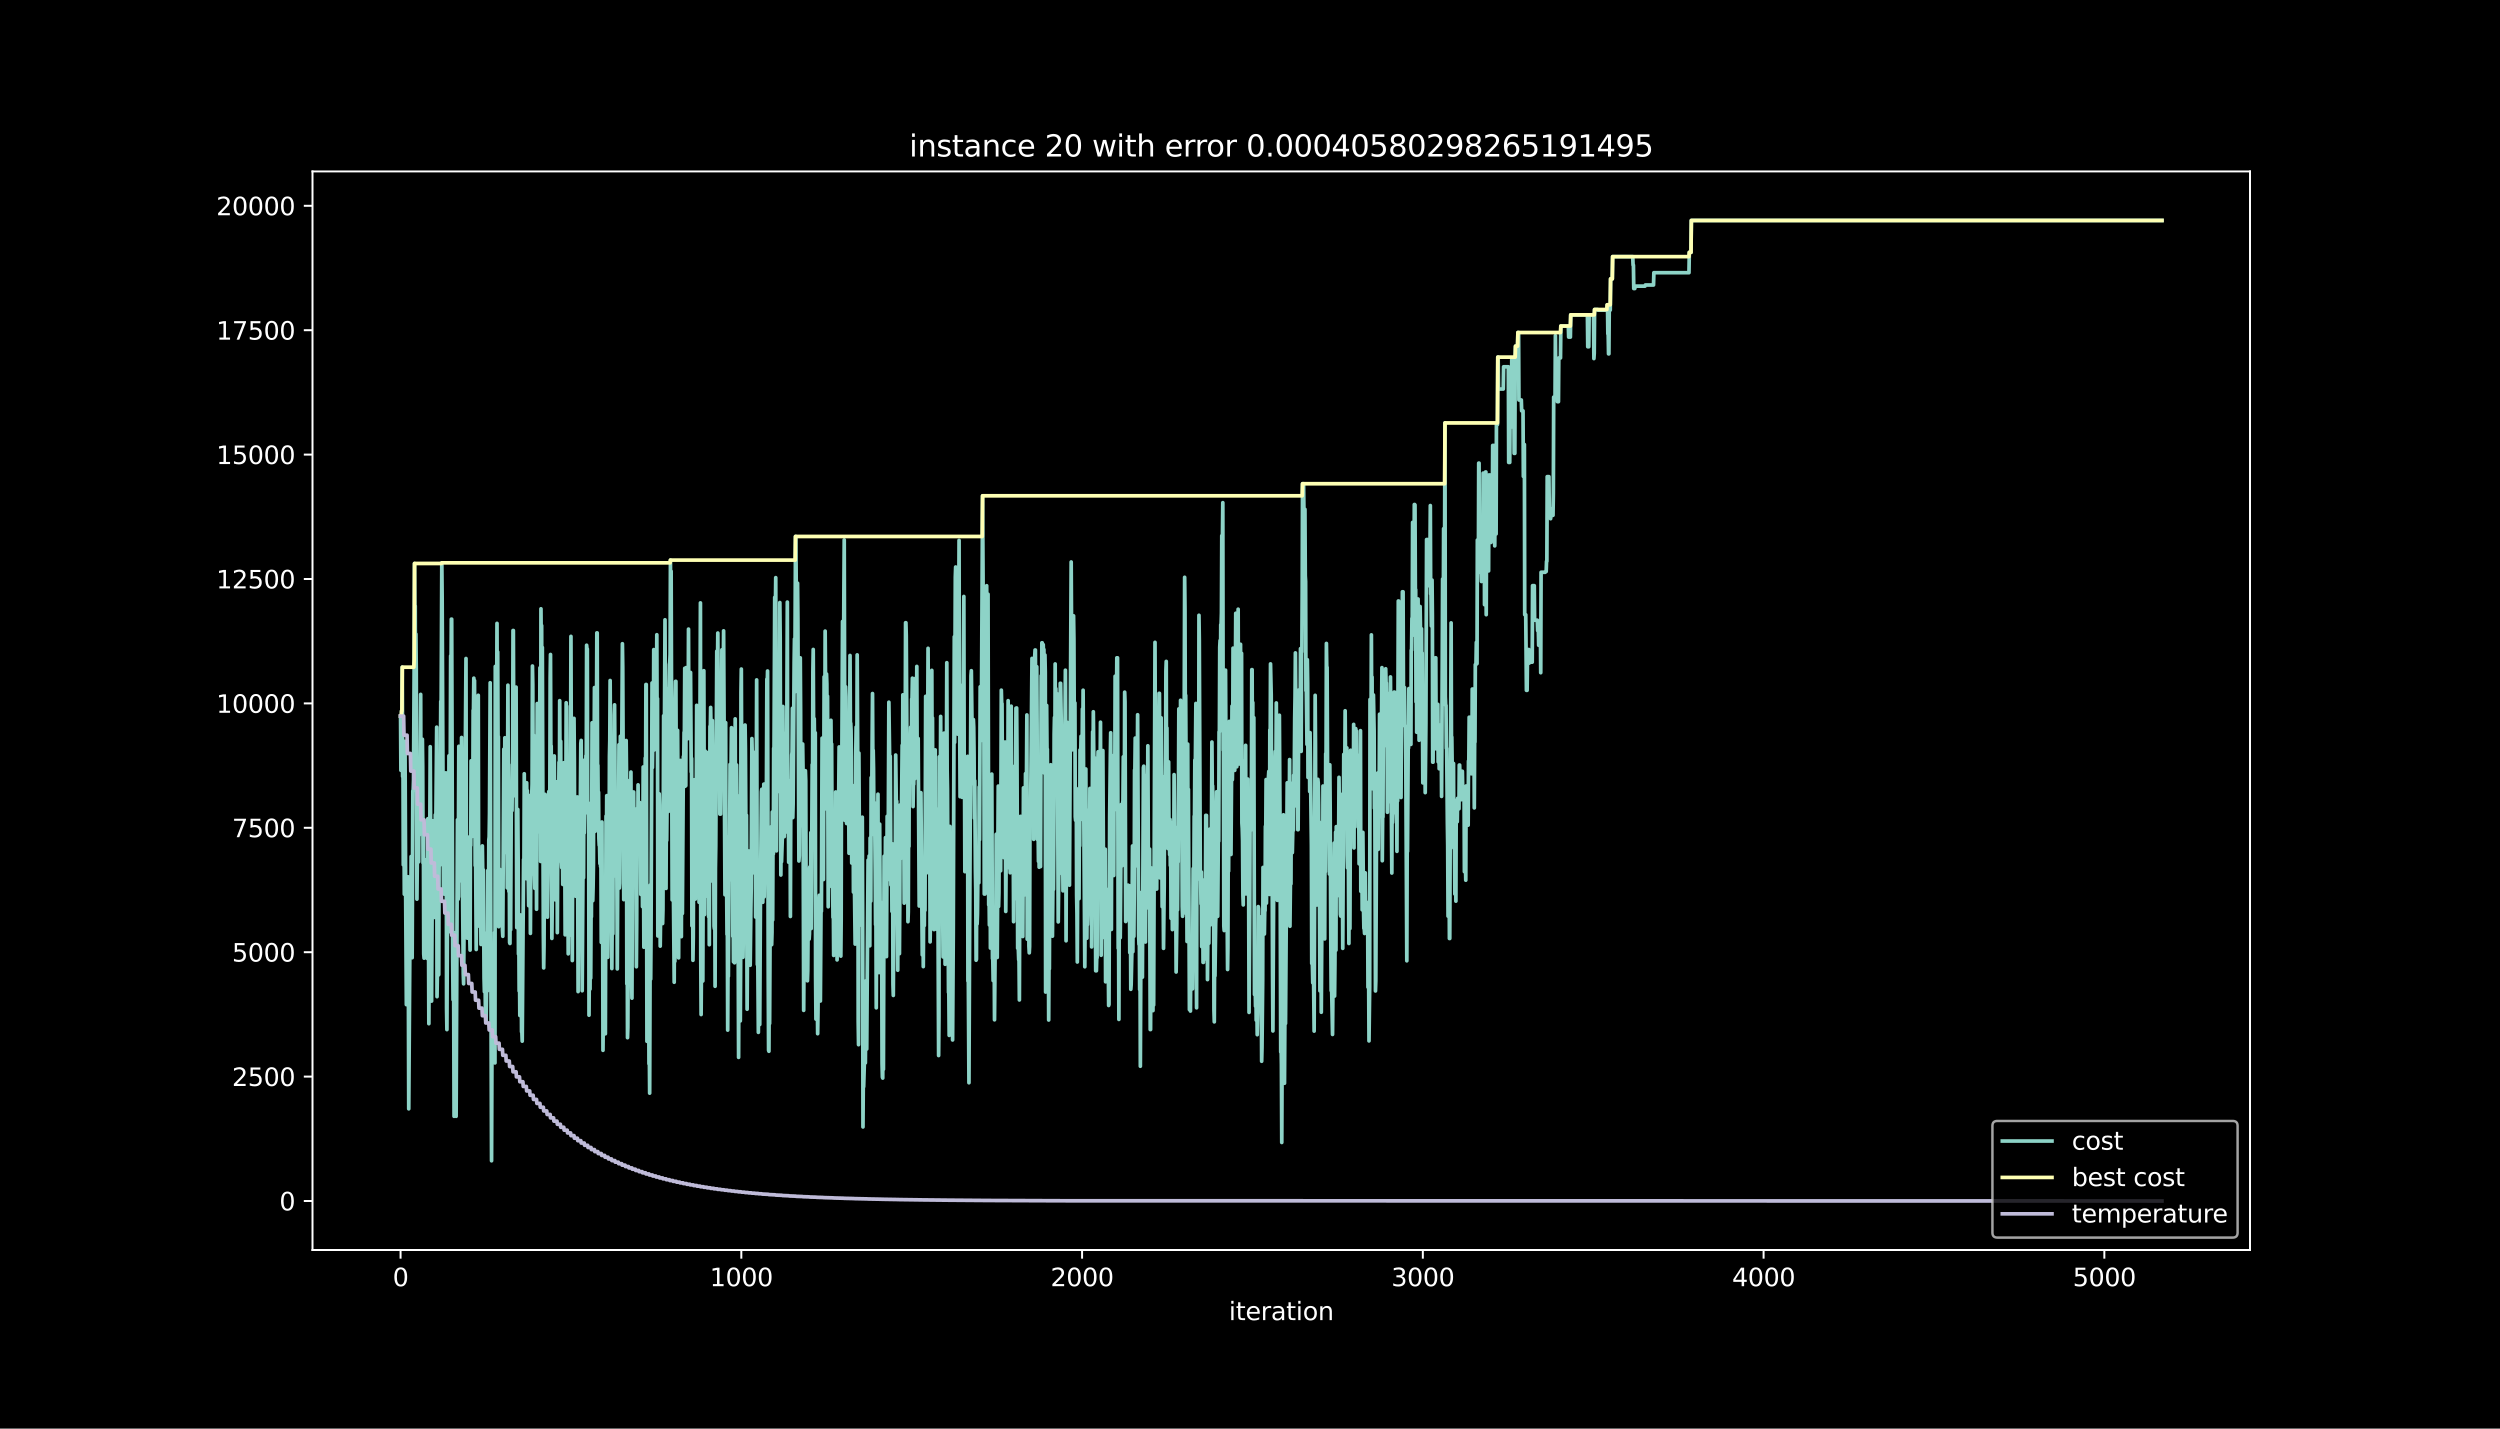 <?xml version="1.0" encoding="utf-8" standalone="no"?>
<!DOCTYPE svg PUBLIC "-//W3C//DTD SVG 1.1//EN"
  "http://www.w3.org/Graphics/SVG/1.1/DTD/svg11.dtd">
<svg height="576pt" version="1.1" viewBox="0 0 1008 576" width="1008pt" xmlns="http://www.w3.org/2000/svg" xmlns:xlink="http://www.w3.org/1999/xlink">
 <defs>
  <style type="text/css">*{stroke-linecap:butt;stroke-linejoin:round;}</style>
 </defs>
 <g id="figure_1">
  <g id="patch_1">
   <path d="M 0 576 
L 1008 576 
L 1008 0 
L 0 0 
z
"/>
  </g>
  <g id="axes_1">
   <g id="patch_2">
    <path d="M 126 504 
L 907.2 504 
L 907.2 69.12 
L 126 69.12 
z
"/>
   </g>
   <g id="matplotlib.axis_1">
    <g id="xtick_1">
     <g id="line2d_1">
      <defs>
       <path d="M 0 0 
L 0 3.5 
" id="m0c1e8b1a56" style="stroke:#ffffff;stroke-width:0.8;"/>
      </defs>
      <g>
       <use style="fill:#ffffff;stroke:#ffffff;stroke-width:0.8;" x="161.509" xlink:href="#m0c1e8b1a56" y="504"/>
      </g>
     </g>
     <g id="text_1">
      <!-- 0 -->
      <g style="fill:#ffffff;" transform="translate(158.328 518.598)scale(0.1 -0.1)">
       <defs>
        <path d="M 2034 4250 
Q 1547 4250 1301 3770 
Q 1056 3291 1056 2328 
Q 1056 1369 1301 889 
Q 1547 409 2034 409 
Q 2525 409 2770 889 
Q 3016 1369 3016 2328 
Q 3016 3291 2770 3770 
Q 2525 4250 2034 4250 
z
M 2034 4750 
Q 2819 4750 3233 4129 
Q 3647 3509 3647 2328 
Q 3647 1150 3233 529 
Q 2819 -91 2034 -91 
Q 1250 -91 836 529 
Q 422 1150 422 2328 
Q 422 3509 836 4129 
Q 1250 4750 2034 4750 
z
" id="DejaVuSans-30" transform="scale(0.016)"/>
       </defs>
       <use xlink:href="#DejaVuSans-30"/>
      </g>
     </g>
    </g>
    <g id="xtick_2">
     <g id="line2d_2">
      <g>
       <use style="fill:#ffffff;stroke:#ffffff;stroke-width:0.8;" x="298.902" xlink:href="#m0c1e8b1a56" y="504"/>
      </g>
     </g>
     <g id="text_2">
      <!-- 1000 -->
      <g style="fill:#ffffff;" transform="translate(286.177 518.598)scale(0.1 -0.1)">
       <defs>
        <path d="M 794 531 
L 1825 531 
L 1825 4091 
L 703 3866 
L 703 4441 
L 1819 4666 
L 2450 4666 
L 2450 531 
L 3481 531 
L 3481 0 
L 794 0 
L 794 531 
z
" id="DejaVuSans-31" transform="scale(0.016)"/>
       </defs>
       <use xlink:href="#DejaVuSans-31"/>
       <use x="63.623" xlink:href="#DejaVuSans-30"/>
       <use x="127.246" xlink:href="#DejaVuSans-30"/>
       <use x="190.869" xlink:href="#DejaVuSans-30"/>
      </g>
     </g>
    </g>
    <g id="xtick_3">
     <g id="line2d_3">
      <g>
       <use style="fill:#ffffff;stroke:#ffffff;stroke-width:0.8;" x="436.294" xlink:href="#m0c1e8b1a56" y="504"/>
      </g>
     </g>
     <g id="text_3">
      <!-- 2000 -->
      <g style="fill:#ffffff;" transform="translate(423.569 518.598)scale(0.1 -0.1)">
       <defs>
        <path d="M 1228 531 
L 3431 531 
L 3431 0 
L 469 0 
L 469 531 
Q 828 903 1448 1529 
Q 2069 2156 2228 2338 
Q 2531 2678 2651 2914 
Q 2772 3150 2772 3378 
Q 2772 3750 2511 3984 
Q 2250 4219 1831 4219 
Q 1534 4219 1204 4116 
Q 875 4013 500 3803 
L 500 4441 
Q 881 4594 1212 4672 
Q 1544 4750 1819 4750 
Q 2544 4750 2975 4387 
Q 3406 4025 3406 3419 
Q 3406 3131 3298 2873 
Q 3191 2616 2906 2266 
Q 2828 2175 2409 1742 
Q 1991 1309 1228 531 
z
" id="DejaVuSans-32" transform="scale(0.016)"/>
       </defs>
       <use xlink:href="#DejaVuSans-32"/>
       <use x="63.623" xlink:href="#DejaVuSans-30"/>
       <use x="127.246" xlink:href="#DejaVuSans-30"/>
       <use x="190.869" xlink:href="#DejaVuSans-30"/>
      </g>
     </g>
    </g>
    <g id="xtick_4">
     <g id="line2d_4">
      <g>
       <use style="fill:#ffffff;stroke:#ffffff;stroke-width:0.8;" x="573.687" xlink:href="#m0c1e8b1a56" y="504"/>
      </g>
     </g>
     <g id="text_4">
      <!-- 3000 -->
      <g style="fill:#ffffff;" transform="translate(560.962 518.598)scale(0.1 -0.1)">
       <defs>
        <path d="M 2597 2516 
Q 3050 2419 3304 2112 
Q 3559 1806 3559 1356 
Q 3559 666 3084 287 
Q 2609 -91 1734 -91 
Q 1441 -91 1130 -33 
Q 819 25 488 141 
L 488 750 
Q 750 597 1062 519 
Q 1375 441 1716 441 
Q 2309 441 2620 675 
Q 2931 909 2931 1356 
Q 2931 1769 2642 2001 
Q 2353 2234 1838 2234 
L 1294 2234 
L 1294 2753 
L 1863 2753 
Q 2328 2753 2575 2939 
Q 2822 3125 2822 3475 
Q 2822 3834 2567 4026 
Q 2313 4219 1838 4219 
Q 1578 4219 1281 4162 
Q 984 4106 628 3988 
L 628 4550 
Q 988 4650 1302 4700 
Q 1616 4750 1894 4750 
Q 2613 4750 3031 4423 
Q 3450 4097 3450 3541 
Q 3450 3153 3228 2886 
Q 3006 2619 2597 2516 
z
" id="DejaVuSans-33" transform="scale(0.016)"/>
       </defs>
       <use xlink:href="#DejaVuSans-33"/>
       <use x="63.623" xlink:href="#DejaVuSans-30"/>
       <use x="127.246" xlink:href="#DejaVuSans-30"/>
       <use x="190.869" xlink:href="#DejaVuSans-30"/>
      </g>
     </g>
    </g>
    <g id="xtick_5">
     <g id="line2d_5">
      <g>
       <use style="fill:#ffffff;stroke:#ffffff;stroke-width:0.8;" x="711.079" xlink:href="#m0c1e8b1a56" y="504"/>
      </g>
     </g>
     <g id="text_5">
      <!-- 4000 -->
      <g style="fill:#ffffff;" transform="translate(698.354 518.598)scale(0.1 -0.1)">
       <defs>
        <path d="M 2419 4116 
L 825 1625 
L 2419 1625 
L 2419 4116 
z
M 2253 4666 
L 3047 4666 
L 3047 1625 
L 3713 1625 
L 3713 1100 
L 3047 1100 
L 3047 0 
L 2419 0 
L 2419 1100 
L 313 1100 
L 313 1709 
L 2253 4666 
z
" id="DejaVuSans-34" transform="scale(0.016)"/>
       </defs>
       <use xlink:href="#DejaVuSans-34"/>
       <use x="63.623" xlink:href="#DejaVuSans-30"/>
       <use x="127.246" xlink:href="#DejaVuSans-30"/>
       <use x="190.869" xlink:href="#DejaVuSans-30"/>
      </g>
     </g>
    </g>
    <g id="xtick_6">
     <g id="line2d_6">
      <g>
       <use style="fill:#ffffff;stroke:#ffffff;stroke-width:0.8;" x="848.472" xlink:href="#m0c1e8b1a56" y="504"/>
      </g>
     </g>
     <g id="text_6">
      <!-- 5000 -->
      <g style="fill:#ffffff;" transform="translate(835.747 518.598)scale(0.1 -0.1)">
       <defs>
        <path d="M 691 4666 
L 3169 4666 
L 3169 4134 
L 1269 4134 
L 1269 2991 
Q 1406 3038 1543 3061 
Q 1681 3084 1819 3084 
Q 2600 3084 3056 2656 
Q 3513 2228 3513 1497 
Q 3513 744 3044 326 
Q 2575 -91 1722 -91 
Q 1428 -91 1123 -41 
Q 819 9 494 109 
L 494 744 
Q 775 591 1075 516 
Q 1375 441 1709 441 
Q 2250 441 2565 725 
Q 2881 1009 2881 1497 
Q 2881 1984 2565 2268 
Q 2250 2553 1709 2553 
Q 1456 2553 1204 2497 
Q 953 2441 691 2322 
L 691 4666 
z
" id="DejaVuSans-35" transform="scale(0.016)"/>
       </defs>
       <use xlink:href="#DejaVuSans-35"/>
       <use x="63.623" xlink:href="#DejaVuSans-30"/>
       <use x="127.246" xlink:href="#DejaVuSans-30"/>
       <use x="190.869" xlink:href="#DejaVuSans-30"/>
      </g>
     </g>
    </g>
    <g id="text_7">
     <!-- iteration -->
     <g style="fill:#ffffff;" transform="translate(495.477 532.277)scale(0.1 -0.1)">
      <defs>
       <path d="M 603 3500 
L 1178 3500 
L 1178 0 
L 603 0 
L 603 3500 
z
M 603 4863 
L 1178 4863 
L 1178 4134 
L 603 4134 
L 603 4863 
z
" id="DejaVuSans-69" transform="scale(0.016)"/>
       <path d="M 1172 4494 
L 1172 3500 
L 2356 3500 
L 2356 3053 
L 1172 3053 
L 1172 1153 
Q 1172 725 1289 603 
Q 1406 481 1766 481 
L 2356 481 
L 2356 0 
L 1766 0 
Q 1100 0 847 248 
Q 594 497 594 1153 
L 594 3053 
L 172 3053 
L 172 3500 
L 594 3500 
L 594 4494 
L 1172 4494 
z
" id="DejaVuSans-74" transform="scale(0.016)"/>
       <path d="M 3597 1894 
L 3597 1613 
L 953 1613 
Q 991 1019 1311 708 
Q 1631 397 2203 397 
Q 2534 397 2845 478 
Q 3156 559 3463 722 
L 3463 178 
Q 3153 47 2828 -22 
Q 2503 -91 2169 -91 
Q 1331 -91 842 396 
Q 353 884 353 1716 
Q 353 2575 817 3079 
Q 1281 3584 2069 3584 
Q 2775 3584 3186 3129 
Q 3597 2675 3597 1894 
z
M 3022 2063 
Q 3016 2534 2758 2815 
Q 2500 3097 2075 3097 
Q 1594 3097 1305 2825 
Q 1016 2553 972 2059 
L 3022 2063 
z
" id="DejaVuSans-65" transform="scale(0.016)"/>
       <path d="M 2631 2963 
Q 2534 3019 2420 3045 
Q 2306 3072 2169 3072 
Q 1681 3072 1420 2755 
Q 1159 2438 1159 1844 
L 1159 0 
L 581 0 
L 581 3500 
L 1159 3500 
L 1159 2956 
Q 1341 3275 1631 3429 
Q 1922 3584 2338 3584 
Q 2397 3584 2469 3576 
Q 2541 3569 2628 3553 
L 2631 2963 
z
" id="DejaVuSans-72" transform="scale(0.016)"/>
       <path d="M 2194 1759 
Q 1497 1759 1228 1600 
Q 959 1441 959 1056 
Q 959 750 1161 570 
Q 1363 391 1709 391 
Q 2188 391 2477 730 
Q 2766 1069 2766 1631 
L 2766 1759 
L 2194 1759 
z
M 3341 1997 
L 3341 0 
L 2766 0 
L 2766 531 
Q 2569 213 2275 61 
Q 1981 -91 1556 -91 
Q 1019 -91 701 211 
Q 384 513 384 1019 
Q 384 1609 779 1909 
Q 1175 2209 1959 2209 
L 2766 2209 
L 2766 2266 
Q 2766 2663 2505 2880 
Q 2244 3097 1772 3097 
Q 1472 3097 1187 3025 
Q 903 2953 641 2809 
L 641 3341 
Q 956 3463 1253 3523 
Q 1550 3584 1831 3584 
Q 2591 3584 2966 3190 
Q 3341 2797 3341 1997 
z
" id="DejaVuSans-61" transform="scale(0.016)"/>
       <path d="M 1959 3097 
Q 1497 3097 1228 2736 
Q 959 2375 959 1747 
Q 959 1119 1226 758 
Q 1494 397 1959 397 
Q 2419 397 2687 759 
Q 2956 1122 2956 1747 
Q 2956 2369 2687 2733 
Q 2419 3097 1959 3097 
z
M 1959 3584 
Q 2709 3584 3137 3096 
Q 3566 2609 3566 1747 
Q 3566 888 3137 398 
Q 2709 -91 1959 -91 
Q 1206 -91 779 398 
Q 353 888 353 1747 
Q 353 2609 779 3096 
Q 1206 3584 1959 3584 
z
" id="DejaVuSans-6f" transform="scale(0.016)"/>
       <path d="M 3513 2113 
L 3513 0 
L 2938 0 
L 2938 2094 
Q 2938 2591 2744 2837 
Q 2550 3084 2163 3084 
Q 1697 3084 1428 2787 
Q 1159 2491 1159 1978 
L 1159 0 
L 581 0 
L 581 3500 
L 1159 3500 
L 1159 2956 
Q 1366 3272 1645 3428 
Q 1925 3584 2291 3584 
Q 2894 3584 3203 3211 
Q 3513 2838 3513 2113 
z
" id="DejaVuSans-6e" transform="scale(0.016)"/>
      </defs>
      <use xlink:href="#DejaVuSans-69"/>
      <use x="27.783" xlink:href="#DejaVuSans-74"/>
      <use x="66.992" xlink:href="#DejaVuSans-65"/>
      <use x="128.516" xlink:href="#DejaVuSans-72"/>
      <use x="169.629" xlink:href="#DejaVuSans-61"/>
      <use x="230.908" xlink:href="#DejaVuSans-74"/>
      <use x="270.117" xlink:href="#DejaVuSans-69"/>
      <use x="297.9" xlink:href="#DejaVuSans-6f"/>
      <use x="359.082" xlink:href="#DejaVuSans-6e"/>
     </g>
    </g>
   </g>
   <g id="matplotlib.axis_2">
    <g id="ytick_1">
     <g id="line2d_7">
      <defs>
       <path d="M 0 0 
L -3.5 0 
" id="m57ec185889" style="stroke:#ffffff;stroke-width:0.8;"/>
      </defs>
      <g>
       <use style="fill:#ffffff;stroke:#ffffff;stroke-width:0.8;" x="126" xlink:href="#m57ec185889" y="484.233"/>
      </g>
     </g>
     <g id="text_8">
      <!-- 0 -->
      <g style="fill:#ffffff;" transform="translate(112.638 488.032)scale(0.1 -0.1)">
       <use xlink:href="#DejaVuSans-30"/>
      </g>
     </g>
    </g>
    <g id="ytick_2">
     <g id="line2d_8">
      <g>
       <use style="fill:#ffffff;stroke:#ffffff;stroke-width:0.8;" x="126" xlink:href="#m57ec185889" y="434.077"/>
      </g>
     </g>
     <g id="text_9">
      <!-- 2500 -->
      <g style="fill:#ffffff;" transform="translate(93.55 437.876)scale(0.1 -0.1)">
       <use xlink:href="#DejaVuSans-32"/>
       <use x="63.623" xlink:href="#DejaVuSans-35"/>
       <use x="127.246" xlink:href="#DejaVuSans-30"/>
       <use x="190.869" xlink:href="#DejaVuSans-30"/>
      </g>
     </g>
    </g>
    <g id="ytick_3">
     <g id="line2d_9">
      <g>
       <use style="fill:#ffffff;stroke:#ffffff;stroke-width:0.8;" x="126" xlink:href="#m57ec185889" y="383.922"/>
      </g>
     </g>
     <g id="text_10">
      <!-- 5000 -->
      <g style="fill:#ffffff;" transform="translate(93.55 387.721)scale(0.1 -0.1)">
       <use xlink:href="#DejaVuSans-35"/>
       <use x="63.623" xlink:href="#DejaVuSans-30"/>
       <use x="127.246" xlink:href="#DejaVuSans-30"/>
       <use x="190.869" xlink:href="#DejaVuSans-30"/>
      </g>
     </g>
    </g>
    <g id="ytick_4">
     <g id="line2d_10">
      <g>
       <use style="fill:#ffffff;stroke:#ffffff;stroke-width:0.8;" x="126" xlink:href="#m57ec185889" y="333.766"/>
      </g>
     </g>
     <g id="text_11">
      <!-- 7500 -->
      <g style="fill:#ffffff;" transform="translate(93.55 337.566)scale(0.1 -0.1)">
       <defs>
        <path d="M 525 4666 
L 3525 4666 
L 3525 4397 
L 1831 0 
L 1172 0 
L 2766 4134 
L 525 4134 
L 525 4666 
z
" id="DejaVuSans-37" transform="scale(0.016)"/>
       </defs>
       <use xlink:href="#DejaVuSans-37"/>
       <use x="63.623" xlink:href="#DejaVuSans-35"/>
       <use x="127.246" xlink:href="#DejaVuSans-30"/>
       <use x="190.869" xlink:href="#DejaVuSans-30"/>
      </g>
     </g>
    </g>
    <g id="ytick_5">
     <g id="line2d_11">
      <g>
       <use style="fill:#ffffff;stroke:#ffffff;stroke-width:0.8;" x="126" xlink:href="#m57ec185889" y="283.611"/>
      </g>
     </g>
     <g id="text_12">
      <!-- 10000 -->
      <g style="fill:#ffffff;" transform="translate(87.188 287.41)scale(0.1 -0.1)">
       <use xlink:href="#DejaVuSans-31"/>
       <use x="63.623" xlink:href="#DejaVuSans-30"/>
       <use x="127.246" xlink:href="#DejaVuSans-30"/>
       <use x="190.869" xlink:href="#DejaVuSans-30"/>
       <use x="254.492" xlink:href="#DejaVuSans-30"/>
      </g>
     </g>
    </g>
    <g id="ytick_6">
     <g id="line2d_12">
      <g>
       <use style="fill:#ffffff;stroke:#ffffff;stroke-width:0.8;" x="126" xlink:href="#m57ec185889" y="233.455"/>
      </g>
     </g>
     <g id="text_13">
      <!-- 12500 -->
      <g style="fill:#ffffff;" transform="translate(87.188 237.255)scale(0.1 -0.1)">
       <use xlink:href="#DejaVuSans-31"/>
       <use x="63.623" xlink:href="#DejaVuSans-32"/>
       <use x="127.246" xlink:href="#DejaVuSans-35"/>
       <use x="190.869" xlink:href="#DejaVuSans-30"/>
       <use x="254.492" xlink:href="#DejaVuSans-30"/>
      </g>
     </g>
    </g>
    <g id="ytick_7">
     <g id="line2d_13">
      <g>
       <use style="fill:#ffffff;stroke:#ffffff;stroke-width:0.8;" x="126" xlink:href="#m57ec185889" y="183.3"/>
      </g>
     </g>
     <g id="text_14">
      <!-- 15000 -->
      <g style="fill:#ffffff;" transform="translate(87.188 187.099)scale(0.1 -0.1)">
       <use xlink:href="#DejaVuSans-31"/>
       <use x="63.623" xlink:href="#DejaVuSans-35"/>
       <use x="127.246" xlink:href="#DejaVuSans-30"/>
       <use x="190.869" xlink:href="#DejaVuSans-30"/>
       <use x="254.492" xlink:href="#DejaVuSans-30"/>
      </g>
     </g>
    </g>
    <g id="ytick_8">
     <g id="line2d_14">
      <g>
       <use style="fill:#ffffff;stroke:#ffffff;stroke-width:0.8;" x="126" xlink:href="#m57ec185889" y="133.144"/>
      </g>
     </g>
     <g id="text_15">
      <!-- 17500 -->
      <g style="fill:#ffffff;" transform="translate(87.188 136.944)scale(0.1 -0.1)">
       <use xlink:href="#DejaVuSans-31"/>
       <use x="63.623" xlink:href="#DejaVuSans-37"/>
       <use x="127.246" xlink:href="#DejaVuSans-35"/>
       <use x="190.869" xlink:href="#DejaVuSans-30"/>
       <use x="254.492" xlink:href="#DejaVuSans-30"/>
      </g>
     </g>
    </g>
    <g id="ytick_9">
     <g id="line2d_15">
      <g>
       <use style="fill:#ffffff;stroke:#ffffff;stroke-width:0.8;" x="126" xlink:href="#m57ec185889" y="82.989"/>
      </g>
     </g>
     <g id="text_16">
      <!-- 20000 -->
      <g style="fill:#ffffff;" transform="translate(87.188 86.788)scale(0.1 -0.1)">
       <use xlink:href="#DejaVuSans-32"/>
       <use x="63.623" xlink:href="#DejaVuSans-30"/>
       <use x="127.246" xlink:href="#DejaVuSans-30"/>
       <use x="190.869" xlink:href="#DejaVuSans-30"/>
       <use x="254.492" xlink:href="#DejaVuSans-30"/>
      </g>
     </g>
    </g>
   </g>
   <g id="line2d_16">
    <path clip-path="url(#p113121f7ab)" d="M 161.509 288.747 
L 161.646 310.594 
L 161.921 286.64 
L 162.059 286.64 
L 162.196 269.006 
L 162.333 313.082 
L 162.471 300.182 
L 162.608 348.713 
L 162.746 306.081 
L 163.02 360.549 
L 163.295 298.898 
L 163.57 361.171 
L 163.845 405.067 
L 164.12 405.067 
L 164.257 392.207 
L 164.394 353.528 
L 164.532 353.528 
L 164.807 447.078 
L 165.356 367.531 
L 165.493 385.166 
L 165.631 372.306 
L 165.768 345.342 
L 165.906 345.342 
L 166.18 386.149 
L 166.455 318.88 
L 166.593 318.88 
L 166.73 314.567 
L 167.005 265.876 
L 167.142 227.196 
L 167.28 244.309 
L 167.417 244.309 
L 167.554 299.721 
L 167.692 255.644 
L 167.829 269.928 
L 168.104 362.536 
L 168.516 319.522 
L 168.654 347.489 
L 168.791 347.489 
L 168.928 309.511 
L 169.066 336.715 
L 169.203 318.379 
L 169.34 318.379 
L 169.615 279.98 
L 169.753 327.567 
L 169.89 322.07 
L 170.027 322.09 
L 170.302 298.056 
L 170.44 309.23 
L 170.577 347.97 
L 170.714 332.101 
L 170.852 384.644 
L 170.989 386.329 
L 171.127 347.649 
L 171.264 374.613 
L 171.401 346.646 
L 171.539 349.194 
L 171.676 349.194 
L 171.814 370.56 
L 171.951 361.131 
L 172.226 386.43 
L 172.5 330.115 
L 172.775 374.773 
L 172.913 412.751 
L 173.462 301.065 
L 173.737 361.332 
L 173.874 338.02 
L 174.012 403.643 
L 174.424 330.938 
L 174.561 354.691 
L 174.699 351.401 
L 174.836 369.898 
L 174.974 351.521 
L 175.111 369.898 
L 175.248 351.401 
L 175.386 352.585 
L 175.523 328.51 
L 175.661 341.37 
L 176.073 293.201 
L 176.21 401.857 
L 176.347 392.428 
L 176.485 392.428 
L 176.622 393.291 
L 176.76 387.794 
L 176.897 392.97 
L 177.034 348.893 
L 177.172 343.537 
L 177.309 348.893 
L 177.721 282.788 
L 177.859 288.285 
L 178.134 226.935 
L 178.271 241.079 
L 178.821 360.048 
L 178.958 347.188 
L 179.095 360.509 
L 179.233 330.877 
L 179.645 311.638 
L 179.782 311.738 
L 179.92 311.658 
L 180.057 406.632 
L 180.194 415.139 
L 180.469 356.978 
L 180.607 340.066 
L 180.744 337.378 
L 180.881 358.704 
L 181.019 304.736 
L 181.294 375.636 
L 181.706 264.431 
L 181.843 273.399 
L 181.981 249.646 
L 182.118 249.646 
L 182.53 387.673 
L 182.668 403.101 
L 182.805 381.334 
L 182.942 404.646 
L 183.08 450.087 
L 183.217 418.85 
L 183.354 414.757 
L 183.492 376.077 
L 183.629 376.218 
L 183.904 450.087 
L 184.454 330.536 
L 184.728 362.556 
L 185.003 300.904 
L 185.141 319.241 
L 185.278 303.452 
L 185.415 327.206 
L 185.553 303.452 
L 185.828 355.173 
L 186.102 297.353 
L 186.377 361.613 
L 186.515 359.847 
L 186.789 392.589 
L 186.927 396.681 
L 187.888 265.515 
L 188.026 351.16 
L 188.301 351.16 
L 188.438 378.264 
L 188.713 341.631 
L 188.85 341.631 
L 188.988 337.538 
L 189.125 375.435 
L 189.262 371.443 
L 189.537 383.079 
L 189.675 337.638 
L 189.812 340.908 
L 189.949 306.763 
L 190.087 309.311 
L 190.224 309.311 
L 190.362 337.277 
L 190.636 324.377 
L 190.774 286.4 
L 190.911 286.299 
L 191.048 273.439 
L 191.186 313.082 
L 191.323 274.402 
L 191.598 349.014 
L 191.735 339.584 
L 192.01 382.838 
L 192.422 321.488 
L 192.56 300.724 
L 192.697 327.928 
L 192.835 280.341 
L 192.972 350.799 
L 193.109 350.799 
L 193.247 349.435 
L 193.384 373.51 
L 193.522 367.671 
L 193.659 349.074 
L 193.934 380.792 
L 194.071 380.792 
L 194.209 371.824 
L 194.483 341.069 
L 194.621 350.538 
L 194.758 350.518 
L 194.895 350.759 
L 195.17 394.374 
L 195.308 399.871 
L 195.445 376.198 
L 195.72 409.321 
L 195.857 409.321 
L 195.995 411.868 
L 196.269 392.127 
L 196.544 399.51 
L 196.682 350.98 
L 196.819 377.361 
L 196.956 377.361 
L 197.094 338.682 
L 197.231 337.458 
L 197.369 328.029 
L 197.643 275.285 
L 197.918 388.255 
L 198.193 468.022 
L 198.468 389.78 
L 198.605 405.589 
L 198.88 396.1 
L 199.017 401.597 
L 199.155 381.916 
L 199.292 394.535 
L 199.429 375.937 
L 199.567 428.56 
L 199.704 268.705 
L 199.842 300.483 
L 199.979 288.325 
L 200.116 316.292 
L 200.391 251.351 
L 200.529 301.526 
L 200.666 262.846 
L 200.803 296.992 
L 200.941 296.992 
L 201.078 373.65 
L 201.216 368.153 
L 201.353 368.153 
L 201.49 350.518 
L 201.628 353.207 
L 201.765 370.841 
L 201.902 370.841 
L 202.04 361.412 
L 202.177 360.971 
L 202.315 360.971 
L 202.452 356.878 
L 202.589 375.014 
L 202.727 377.522 
L 203.139 302.068 
L 203.276 319.462 
L 203.414 319.462 
L 203.551 297.474 
L 203.689 323.173 
L 203.826 320.084 
L 203.963 343.757 
L 204.238 316.894 
L 204.376 318.419 
L 204.513 357.981 
L 204.788 276.268 
L 204.925 310.414 
L 205.063 308.267 
L 205.2 359.466 
L 205.337 347.288 
L 205.475 380.01 
L 205.612 380.411 
L 205.749 349.174 
L 205.887 374.894 
L 206.162 318.579 
L 206.436 326.825 
L 206.711 304.034 
L 206.849 254.22 
L 206.986 254.22 
L 207.123 290.613 
L 207.261 285.196 
L 207.398 302.83 
L 207.536 305.539 
L 207.673 278.696 
L 207.948 321.127 
L 208.085 277.051 
L 208.36 374.011 
L 208.635 326.363 
L 208.772 326.363 
L 208.91 345.984 
L 209.047 384.664 
L 209.184 375.235 
L 209.322 399.57 
L 209.459 390.322 
L 209.596 409.441 
L 209.871 368.915 
L 210.009 389.539 
L 210.146 389.539 
L 210.283 416.021 
L 210.421 416.021 
L 210.558 419.793 
L 211.108 346.566 
L 211.245 350.659 
L 211.383 311.979 
L 211.52 350.659 
L 211.657 323.695 
L 211.795 323.555 
L 211.932 332.522 
L 212.07 332.522 
L 212.207 354.29 
L 212.344 315.61 
L 212.482 324.257 
L 212.619 318.76 
L 212.756 344.359 
L 212.894 344.359 
L 213.169 365.184 
L 213.306 320.746 
L 213.443 327.808 
L 213.581 328.751 
L 213.718 328.751 
L 213.856 376.338 
L 214.13 328.229 
L 214.543 316.132 
L 214.68 268.544 
L 214.817 276.027 
L 214.955 314.005 
L 215.092 296.37 
L 215.367 352.685 
L 215.504 352.685 
L 215.642 358.182 
L 215.917 301.707 
L 216.054 301.707 
L 216.329 366.608 
L 216.603 283.671 
L 216.878 335.371 
L 217.153 335.371 
L 217.428 302.329 
L 217.565 307.926 
L 217.703 269.246 
L 217.84 269.246 
L 217.977 347.328 
L 218.115 245.473 
L 218.252 263.107 
L 218.39 252.214 
L 218.527 309.551 
L 218.664 261.021 
L 219.077 376.057 
L 219.214 390.261 
L 219.351 381.294 
L 219.626 322.993 
L 219.764 320.285 
L 219.901 358.262 
L 220.038 331.299 
L 220.176 340.266 
L 220.313 367.23 
L 220.588 338.561 
L 220.725 369.798 
L 221.275 319.161 
L 221.55 319.041 
L 221.687 323.133 
L 221.824 273.319 
L 221.962 263.89 
L 222.099 302.128 
L 222.237 300.764 
L 222.511 378.365 
L 222.649 365.505 
L 222.786 331.359 
L 223.061 322.411 
L 223.198 334.127 
L 223.473 304.797 
L 223.885 362.816 
L 224.023 362.415 
L 224.16 362.415 
L 224.297 357.319 
L 224.435 315.229 
L 224.572 328.45 
L 224.71 376.037 
L 224.984 318.88 
L 225.122 338.561 
L 225.397 307.364 
L 225.534 331.038 
L 225.671 282.507 
L 225.946 342.955 
L 226.084 298.878 
L 226.221 347.409 
L 226.358 347.007 
L 226.496 349.836 
L 226.771 332.522 
L 226.908 356.597 
L 227.045 352.946 
L 227.32 307.545 
L 227.457 334.509 
L 227.595 316.874 
L 227.87 376.92 
L 228.144 331.88 
L 228.282 283.35 
L 228.557 334.248 
L 228.694 332.242 
L 228.831 361.272 
L 228.969 361.272 
L 229.106 384.584 
L 229.381 348.612 
L 229.656 377.081 
L 229.793 371.584 
L 229.931 284.714 
L 230.068 302.028 
L 230.205 256.587 
L 230.343 302.028 
L 230.48 289.389 
L 230.755 387.292 
L 230.892 338.762 
L 231.167 352.003 
L 231.442 289.65 
L 231.579 306.963 
L 231.717 349.595 
L 231.854 345.503 
L 231.991 322.19 
L 232.129 361.352 
L 232.266 356.477 
L 232.404 358.423 
L 232.678 321.348 
L 232.816 321.348 
L 233.091 399.811 
L 233.365 351.24 
L 233.503 351.642 
L 233.64 335.833 
L 233.778 335.833 
L 233.915 334.328 
L 234.19 299.721 
L 234.327 298.537 
L 234.465 318.86 
L 234.739 399.47 
L 235.151 336.294 
L 235.289 353.929 
L 235.426 315.249 
L 235.564 335.873 
L 235.701 327.928 
L 235.838 306.361 
L 235.976 323.635 
L 236.251 304.696 
L 236.388 308.689 
L 236.525 260.158 
L 236.663 261.663 
L 236.8 261.663 
L 236.938 323.836 
L 237.075 327.928 
L 237.212 323.836 
L 237.35 323.836 
L 237.487 409.321 
L 237.625 390.723 
L 237.899 398.808 
L 238.037 375.616 
L 238.174 394.374 
L 238.311 369.678 
L 238.449 369.678 
L 238.724 291.435 
L 238.998 363.157 
L 239.136 357.66 
L 239.273 348.231 
L 239.411 299.701 
L 239.548 305.198 
L 239.685 277.231 
L 239.96 335.191 
L 240.098 332.623 
L 240.372 289.329 
L 240.51 289.329 
L 240.647 255.183 
L 240.785 255.183 
L 240.922 308.568 
L 241.059 308.568 
L 241.197 324.919 
L 241.334 319.422 
L 241.472 338.02 
L 241.609 340.828 
L 241.746 340.828 
L 241.884 348.211 
L 242.021 335.351 
L 242.158 349.415 
L 242.296 345.824 
L 242.433 379.97 
L 242.708 331.439 
L 242.845 371.925 
L 242.983 362.495 
L 243.12 423.484 
L 243.395 394.033 
L 243.532 395.257 
L 243.807 357.018 
L 244.082 416.824 
L 244.357 329.032 
L 244.494 348.031 
L 244.632 320.826 
L 244.769 320.806 
L 245.044 385.988 
L 245.456 340.527 
L 245.593 339.023 
L 245.731 304.877 
L 245.868 298.517 
L 246.005 274.382 
L 246.28 324.538 
L 246.418 320.445 
L 246.692 390.522 
L 246.83 371.925 
L 246.967 376.017 
L 247.105 376.499 
L 247.242 326.684 
L 247.379 349.997 
L 247.517 332.362 
L 247.654 288.285 
L 247.792 284.193 
L 247.929 303.392 
L 248.066 353.207 
L 248.204 352.805 
L 248.341 339.945 
L 248.479 351.341 
L 248.616 327.988 
L 248.891 390.663 
L 249.166 335.151 
L 249.303 348.01 
L 249.578 300.262 
L 249.715 358.062 
L 249.852 356.116 
L 250.127 296.872 
L 250.265 320.545 
L 250.402 304.756 
L 250.677 304.756 
L 250.952 259.556 
L 251.089 269.026 
L 251.501 362.736 
L 251.776 301.627 
L 251.913 335.773 
L 252.051 326.343 
L 252.188 328.49 
L 252.463 298.577 
L 252.6 311.778 
L 252.738 396.701 
L 252.875 372.948 
L 253.012 418.389 
L 253.15 414.296 
L 253.562 329.192 
L 253.699 317.476 
L 253.837 335.973 
L 253.974 314.607 
L 254.112 314.607 
L 254.249 328.931 
L 254.386 311.297 
L 254.661 393.03 
L 254.799 402.459 
L 255.073 334.769 
L 255.211 350.578 
L 255.348 319.342 
L 255.486 319.342 
L 255.623 341.33 
L 255.76 344.78 
L 255.898 344.399 
L 256.035 344.399 
L 256.173 334.97 
L 256.31 337.739 
L 256.447 347.168 
L 256.585 389.8 
L 256.722 371.463 
L 256.859 326.022 
L 256.997 343.657 
L 257.134 343.657 
L 257.272 316.453 
L 257.409 334.689 
L 257.546 331.6 
L 257.684 340.567 
L 257.959 323.595 
L 258.233 329.373 
L 258.371 360.61 
L 258.508 347.75 
L 258.783 347.75 
L 258.92 342.253 
L 259.058 365.565 
L 259.195 347.228 
L 259.333 309.25 
L 259.607 381.916 
L 259.745 354.711 
L 259.882 367.35 
L 260.157 305.639 
L 260.294 321.428 
L 260.432 275.987 
L 260.569 275.987 
L 260.844 419.853 
L 261.119 391.425 
L 261.256 398.005 
L 261.393 360.028 
L 261.668 428.941 
L 261.806 423.444 
L 261.943 440.758 
L 262.218 356.798 
L 262.355 394.775 
L 262.493 377.141 
L 262.905 275.365 
L 263.042 309.511 
L 263.317 287.683 
L 263.454 296.651 
L 263.592 261.924 
L 263.729 302.409 
L 264.004 271.212 
L 264.141 297.333 
L 264.279 297.333 
L 264.416 278.736 
L 264.553 281.665 
L 264.691 281.665 
L 264.828 255.925 
L 264.966 300.002 
L 265.103 281.665 
L 265.24 377.382 
L 265.515 332.944 
L 265.653 320.084 
L 265.79 320.084 
L 265.927 324.538 
L 266.202 381.474 
L 266.477 359.245 
L 266.614 363.9 
L 266.752 354.932 
L 266.889 336.435 
L 267.027 372.366 
L 267.164 372.366 
L 267.301 366.809 
L 267.576 288.586 
L 267.713 332.663 
L 268.126 249.906 
L 268.263 281.384 
L 268.538 358.202 
L 268.675 326.965 
L 268.813 338.882 
L 269.225 297.474 
L 269.362 288.506 
L 269.5 327.186 
L 269.637 277.372 
L 269.774 277.372 
L 269.912 267.942 
L 270.049 267.08 
L 270.187 263.809 
L 270.324 225.832 
L 270.461 257.51 
L 270.599 230.306 
L 271.011 362.836 
L 271.148 345.523 
L 271.286 359.867 
L 271.423 359.867 
L 271.56 363.398 
L 271.835 396.039 
L 271.973 360.409 
L 272.11 387.613 
L 272.247 282.106 
L 272.385 274.723 
L 272.522 274.723 
L 272.66 315.209 
L 272.797 299.4 
L 273.072 328.63 
L 273.209 294.485 
L 273.347 317.697 
L 273.621 386.209 
L 273.896 314.487 
L 274.034 310.394 
L 274.171 333.586 
L 274.308 306.622 
L 274.446 306.622 
L 274.721 377.662 
L 274.858 330.075 
L 274.995 364.221 
L 275.133 368.313 
L 275.545 305.037 
L 275.682 308.127 
L 275.82 295.267 
L 275.957 295.267 
L 276.094 269.447 
L 276.232 317.034 
L 276.369 289.83 
L 276.507 316.774 
L 276.644 269.186 
L 276.919 297.614 
L 277.056 279.277 
L 277.194 297.875 
L 277.331 287.804 
L 277.468 287.804 
L 277.606 253.658 
L 277.743 292.238 
L 277.881 297.735 
L 278.018 297.735 
L 278.155 279.137 
L 278.293 288.767 
L 278.43 271.132 
L 278.705 311.257 
L 278.842 305.76 
L 278.98 373.269 
L 279.117 349.595 
L 279.254 357.018 
L 279.392 387.192 
L 279.529 377.763 
L 279.667 339.083 
L 279.804 339.083 
L 279.941 314.406 
L 280.079 319.843 
L 280.216 358.523 
L 280.354 362.515 
L 280.491 338.762 
L 280.628 360.128 
L 280.903 284.393 
L 281.041 315.289 
L 281.178 315.289 
L 281.315 338.461 
L 281.453 325.601 
L 281.59 325.601 
L 281.728 316.172 
L 281.865 363.799 
L 282.002 349.595 
L 282.414 243.085 
L 282.552 385.747 
L 282.689 409.06 
L 282.964 368.574 
L 283.101 395.538 
L 283.239 376.94 
L 283.376 395.538 
L 283.788 270.43 
L 284.063 368.775 
L 284.338 302.83 
L 284.613 314.988 
L 284.888 361.312 
L 285.162 303.412 
L 285.3 307.926 
L 285.437 320.786 
L 285.575 321.348 
L 285.712 369.617 
L 285.849 335.472 
L 285.987 380.912 
L 286.261 292.839 
L 286.399 294.204 
L 286.536 285.236 
L 286.674 294.204 
L 286.811 355.193 
L 286.948 343.015 
L 287.223 290.532 
L 287.498 321.288 
L 287.635 353.347 
L 287.773 342.233 
L 287.91 373.449 
L 288.048 374.473 
L 288.185 353.588 
L 288.322 397.664 
L 288.46 350.077 
L 288.597 341.109 
L 289.009 262.546 
L 289.147 287.704 
L 289.422 255.243 
L 289.559 278.997 
L 289.696 271.533 
L 289.971 305.398 
L 290.108 287.764 
L 290.246 328.249 
L 290.383 309.652 
L 290.521 328.249 
L 290.658 309.912 
L 290.795 271.232 
L 290.933 283.551 
L 291.07 261.984 
L 291.345 303.994 
L 291.757 254.36 
L 292.307 360.77 
L 292.582 291.375 
L 292.719 354.35 
L 292.856 354.33 
L 292.994 358.423 
L 293.131 376.76 
L 293.268 371.263 
L 293.406 415.339 
L 293.543 388.135 
L 293.681 393.632 
L 293.955 337.237 
L 294.093 354.932 
L 294.368 308.207 
L 294.505 327.166 
L 294.642 322.01 
L 294.917 293.401 
L 295.055 332.081 
L 295.192 334.89 
L 295.329 334.89 
L 295.467 377.522 
L 295.604 359.025 
L 295.742 387.794 
L 295.879 353.648 
L 296.016 354.049 
L 296.154 388.195 
L 296.429 289.85 
L 296.566 339.665 
L 296.703 335.672 
L 296.841 339.665 
L 296.978 308.428 
L 297.115 321.328 
L 297.253 359.305 
L 297.39 353.808 
L 297.528 353.808 
L 297.802 426.333 
L 297.94 392.187 
L 298.077 388.195 
L 298.215 320.886 
L 298.489 411.628 
L 298.627 387.874 
L 298.764 279.197 
L 298.902 269.768 
L 299.176 347.99 
L 299.314 343.998 
L 299.451 352.043 
L 299.589 385.968 
L 299.726 373.108 
L 299.863 373.51 
L 300.276 297.113 
L 300.413 292.338 
L 300.55 301.867 
L 300.688 325.18 
L 300.825 372.767 
L 300.962 328.691 
L 301.237 406.913 
L 301.375 383.601 
L 301.512 383.2 
L 301.649 383.2 
L 301.787 383.601 
L 301.924 343.115 
L 302.062 370.079 
L 302.199 366.087 
L 302.474 389.198 
L 302.749 366.227 
L 302.886 358.182 
L 303.161 297.795 
L 303.298 304.395 
L 303.436 351.983 
L 303.71 303.252 
L 304.123 344.66 
L 304.26 347.168 
L 304.397 323.414 
L 304.535 324.257 
L 304.672 369.758 
L 304.809 356.898 
L 305.084 274.142 
L 305.359 388.917 
L 305.496 379.488 
L 305.771 416.242 
L 305.909 385.005 
L 306.046 388.275 
L 306.183 413.092 
L 306.321 413.092 
L 306.596 364.281 
L 307.008 319.241 
L 307.145 318.238 
L 307.283 360.87 
L 307.42 329.634 
L 307.557 363.799 
L 307.695 354.37 
L 307.969 316.172 
L 308.107 361.613 
L 308.382 339.785 
L 308.519 316.031 
L 308.656 345.784 
L 308.794 326.464 
L 308.931 342.253 
L 309.206 273.8 
L 309.343 276.047 
L 309.481 270.55 
L 309.756 394.093 
L 309.893 423.464 
L 310.03 423.866 
L 310.168 396.902 
L 310.305 412.691 
L 310.717 334.027 
L 310.855 376.8 
L 310.992 333.305 
L 311.13 380.892 
L 311.267 375.917 
L 311.404 327.387 
L 311.542 370.962 
L 311.679 336.816 
L 311.816 344.319 
L 311.954 301.687 
L 312.091 301.687 
L 312.366 240.838 
L 312.503 258.152 
L 312.778 232.914 
L 313.053 343.075 
L 313.19 293.261 
L 313.465 319.281 
L 313.877 295.949 
L 314.015 295.949 
L 314.152 301.025 
L 314.29 280.923 
L 314.427 242.945 
L 314.564 257.169 
L 314.839 352.805 
L 314.977 330.155 
L 315.114 347.469 
L 315.526 334.669 
L 315.663 284.855 
L 315.801 312.801 
L 315.938 295.488 
L 316.076 334.649 
L 316.213 337.337 
L 316.35 324.478 
L 316.488 324.478 
L 316.625 301.366 
L 316.763 335.512 
L 316.9 296.832 
L 317.037 320.024 
L 317.175 310.594 
L 317.45 242.764 
L 317.587 318.479 
L 317.724 314.487 
L 317.862 323.916 
L 317.999 347.669 
L 318.137 343.577 
L 318.274 347.669 
L 318.411 319.703 
L 318.549 319.703 
L 318.686 369.517 
L 318.824 330.837 
L 318.961 327.567 
L 319.236 304.395 
L 319.373 303.212 
L 319.51 285.577 
L 319.648 329.654 
L 319.785 324.157 
L 320.197 267.039 
L 320.335 257.61 
L 320.472 278.976 
L 320.747 216.302 
L 320.884 216.302 
L 321.297 270.47 
L 321.571 235.141 
L 321.709 249.485 
L 322.121 347.148 
L 322.258 345.021 
L 322.67 265.234 
L 322.808 286.941 
L 322.945 332.904 
L 323.083 305.94 
L 323.357 320.405 
L 323.495 318.318 
L 323.632 299.982 
L 323.77 309.632 
L 324.044 407.374 
L 324.319 362.877 
L 324.457 318.8 
L 324.594 355.293 
L 324.731 310.755 
L 324.869 314.848 
L 325.006 359.667 
L 325.144 350.197 
L 325.281 386.69 
L 325.418 372.025 
L 325.556 395.458 
L 325.693 391.365 
L 325.968 354.711 
L 326.243 378.645 
L 326.38 376.499 
L 326.517 349.535 
L 326.792 374.392 
L 326.93 335.712 
L 327.067 374.392 
L 327.204 355.895 
L 327.479 308.287 
L 327.617 320.646 
L 327.754 270.831 
L 327.891 261.863 
L 328.029 291.917 
L 328.166 294.063 
L 328.304 289.79 
L 328.441 302.429 
L 328.578 329.593 
L 328.716 295.448 
L 328.853 393.612 
L 328.991 410.905 
L 329.128 406.913 
L 329.265 368.233 
L 329.54 401.396 
L 329.678 416.784 
L 329.815 407.535 
L 330.227 363.117 
L 330.364 360.971 
L 330.502 403.603 
L 330.639 377.723 
L 330.777 403.603 
L 331.051 363.94 
L 331.189 367.451 
L 331.464 297.634 
L 331.601 338.782 
L 331.738 335.09 
L 331.876 320.485 
L 332.013 354.631 
L 332.288 272.898 
L 332.425 276.99 
L 332.563 299.901 
L 332.7 254.461 
L 332.838 272.938 
L 332.975 326.123 
L 333.112 277.592 
L 333.25 271.754 
L 333.387 275.767 
L 333.524 304.435 
L 333.662 280.682 
L 333.937 365.605 
L 334.074 338.401 
L 334.211 357.6 
L 334.486 300.804 
L 334.624 291.836 
L 334.761 310.274 
L 334.898 307.726 
L 335.036 290.432 
L 335.173 308.929 
L 335.311 299.962 
L 335.585 357.68 
L 335.723 355.112 
L 335.86 369.898 
L 335.998 363.438 
L 336.135 385.226 
L 336.272 341.149 
L 336.41 348.552 
L 336.547 375.817 
L 336.822 358.001 
L 336.959 319.322 
L 337.097 358.001 
L 337.234 355.915 
L 337.371 346.947 
L 337.509 387.031 
L 337.646 371.584 
L 337.784 321.769 
L 337.921 332.422 
L 338.058 334.348 
L 338.333 301.165 
L 338.471 354.21 
L 338.608 335.712 
L 338.745 354.21 
L 338.883 345.242 
L 339.02 385.507 
L 339.158 370.801 
L 339.295 301.928 
L 339.432 306.883 
L 339.707 250.568 
L 339.845 250.568 
L 339.982 291.054 
L 340.257 238.31 
L 340.394 217.687 
L 340.669 330.797 
L 340.806 280.983 
L 340.944 276.89 
L 341.081 280.983 
L 341.356 332.041 
L 341.631 294.485 
L 341.768 318.82 
L 341.905 318.82 
L 342.043 324.277 
L 342.18 320.285 
L 342.318 344.038 
L 342.73 264.291 
L 342.867 291.616 
L 343.005 291.616 
L 343.142 294.585 
L 343.279 305.358 
L 343.417 347.99 
L 343.692 316.633 
L 343.829 324.638 
L 343.966 320.064 
L 344.104 359.687 
L 344.379 344.76 
L 344.791 380.652 
L 345.065 302.57 
L 345.203 293.14 
L 345.34 293.14 
L 345.478 311.638 
L 345.615 264.05 
L 345.89 316.092 
L 346.027 411.788 
L 346.165 421.217 
L 346.302 303.633 
L 346.577 354.711 
L 346.714 373.048 
L 346.852 365.485 
L 346.989 347.85 
L 347.126 358.964 
L 347.264 335.773 
L 347.401 357.921 
L 347.539 329.894 
L 347.676 329.493 
L 347.813 368.173 
L 347.951 454.38 
L 348.088 435.161 
L 348.225 438.19 
L 348.5 428.56 
L 348.912 428.56 
L 349.187 395.458 
L 349.462 422.963 
L 350.012 346.807 
L 350.149 376.479 
L 350.286 379.267 
L 350.424 345.122 
L 350.561 379.267 
L 350.699 381.354 
L 350.836 337.859 
L 350.973 346.426 
L 351.111 363.338 
L 351.248 313.524 
L 351.386 336.695 
L 351.66 297.273 
L 351.798 279.639 
L 351.935 306.602 
L 352.072 302.509 
L 352.21 309.993 
L 352.347 329.152 
L 352.485 323.655 
L 352.622 323.655 
L 352.897 351.441 
L 353.034 372.807 
L 353.172 367.31 
L 353.309 406.351 
L 353.446 372.205 
L 353.584 377.703 
L 353.721 372.587 
L 353.996 320.224 
L 354.133 365.003 
L 354.271 360.91 
L 354.408 392.147 
L 354.683 332.282 
L 354.958 388.155 
L 355.095 363.819 
L 355.233 363.819 
L 355.37 369.056 
L 355.507 379.127 
L 355.645 428.781 
L 355.782 434.278 
L 355.919 434.679 
L 356.057 407.475 
L 356.194 431.148 
L 356.469 345.222 
L 356.606 345.222 
L 356.744 347.79 
L 356.881 361.994 
L 357.019 337.719 
L 357.156 369.517 
L 357.293 345.764 
L 357.431 385.707 
L 357.706 329.132 
L 357.843 329.132 
L 357.98 347.629 
L 358.118 342.132 
L 358.393 283.129 
L 358.667 303.593 
L 358.805 354.711 
L 358.942 304.897 
L 359.217 356.798 
L 359.354 343.797 
L 359.492 343.797 
L 359.629 367.471 
L 359.766 340.266 
L 359.904 340.266 
L 360.041 396.842 
L 360.179 401.356 
L 360.453 355.754 
L 360.591 360.87 
L 360.866 353.989 
L 361.003 348.512 
L 361.14 304.435 
L 361.415 327.025 
L 361.553 323.033 
L 361.965 391.184 
L 362.102 359.947 
L 362.24 359.947 
L 362.377 347.088 
L 362.514 383.48 
L 362.652 384.524 
L 362.789 363.258 
L 362.926 324.578 
L 363.064 346.285 
L 363.201 336.214 
L 363.339 341.711 
L 363.751 300.503 
L 363.888 327.748 
L 364.026 280.16 
L 364.163 322.832 
L 364.3 304.335 
L 364.575 364.14 
L 364.713 347.148 
L 364.85 298.617 
L 364.987 295.167 
L 365.125 251.09 
L 365.262 251.09 
L 365.4 256.326 
L 365.674 302.088 
L 365.812 347.489 
L 365.949 323.093 
L 366.087 371.624 
L 366.224 367.631 
L 366.361 328.069 
L 366.499 341.29 
L 366.636 302.61 
L 366.773 315.47 
L 367.186 293.181 
L 367.46 315.47 
L 367.598 281.845 
L 367.735 281.845 
L 367.873 273.439 
L 368.147 325.22 
L 368.285 316.252 
L 368.422 316.252 
L 368.56 288.546 
L 368.834 314.005 
L 369.109 273.52 
L 369.247 290.693 
L 369.384 290.693 
L 369.521 297.795 
L 369.659 268.705 
L 369.796 306.682 
L 369.934 312.681 
L 370.208 297.755 
L 370.62 365.304 
L 370.758 355.875 
L 370.895 360.469 
L 371.033 356.376 
L 371.307 319.602 
L 371.857 385.025 
L 371.994 366.428 
L 372.132 366.428 
L 372.269 389.74 
L 372.544 346.225 
L 372.681 373.189 
L 372.819 349.435 
L 372.956 367.07 
L 373.231 280.762 
L 373.368 280.762 
L 373.506 352.003 
L 373.643 348.793 
L 373.918 326.584 
L 374.193 261.402 
L 374.33 288.366 
L 374.467 288.626 
L 374.605 291.154 
L 374.742 343.717 
L 374.88 334.649 
L 375.017 379.769 
L 375.154 370.219 
L 375.429 278.555 
L 375.567 291.997 
L 375.704 270.29 
L 375.841 317.877 
L 375.979 289.449 
L 376.116 327.427 
L 376.254 333.024 
L 376.391 330.717 
L 376.528 374.793 
L 376.666 374.793 
L 376.803 327.206 
L 376.941 319.643 
L 377.078 302.349 
L 377.215 349.936 
L 377.353 326.624 
L 377.49 326.143 
L 377.627 374.673 
L 377.765 350.919 
L 377.902 374.232 
L 378.04 370.139 
L 378.177 362.656 
L 378.452 425.591 
L 378.589 409.782 
L 378.727 305.118 
L 379.001 354.049 
L 379.276 288.867 
L 379.551 350.599 
L 379.826 310.113 
L 379.963 367.33 
L 380.101 367.33 
L 380.238 385.828 
L 380.375 362.154 
L 380.65 295.608 
L 380.788 295.608 
L 381.062 388.797 
L 381.2 370.3 
L 381.337 374.352 
L 381.612 305.88 
L 381.749 267.2 
L 381.887 310.695 
L 382.024 318.098 
L 382.436 400.152 
L 382.574 400.152 
L 382.711 417.466 
L 382.986 333.205 
L 383.398 403.181 
L 383.535 360.549 
L 383.673 365.304 
L 383.81 374.272 
L 384.085 419.311 
L 384.36 376.298 
L 384.772 256.728 
L 384.909 299.36 
L 385.184 232.713 
L 385.321 228.62 
L 385.459 229.784 
L 385.596 267.762 
L 385.871 230.506 
L 386.146 295.989 
L 386.283 283.129 
L 386.421 283.129 
L 386.695 217.887 
L 386.833 294.264 
L 386.97 294.264 
L 387.108 321.227 
L 387.382 276.388 
L 387.657 276.388 
L 387.795 289.248 
L 387.932 321.468 
L 388.069 282.788 
L 388.207 311.216 
L 388.619 240.497 
L 388.756 309.471 
L 388.894 307.866 
L 389.031 351.441 
L 389.168 342.473 
L 389.306 342.473 
L 389.443 351.441 
L 389.581 347.348 
L 389.718 338.541 
L 389.855 339.103 
L 389.993 339.103 
L 390.13 304.957 
L 390.268 395.558 
L 390.405 390.061 
L 390.68 436.565 
L 390.955 375.175 
L 391.504 272.376 
L 391.642 270.43 
L 391.916 292.699 
L 392.054 292.699 
L 392.191 298.698 
L 392.328 316.011 
L 392.466 290.131 
L 392.603 293.221 
L 392.741 304.034 
L 392.878 329.914 
L 393.015 314.787 
L 393.29 351.14 
L 393.428 359.185 
L 393.565 387.152 
L 393.702 386.751 
L 393.84 341.711 
L 393.977 372.547 
L 394.115 368.554 
L 394.389 343.075 
L 394.664 355.935 
L 394.802 317.295 
L 394.939 338.621 
L 395.214 276.91 
L 395.351 279.779 
L 395.489 298.657 
L 395.626 280.06 
L 395.763 276.85 
L 396.175 199.911 
L 396.725 296.952 
L 396.862 360.469 
L 397 332.502 
L 397.137 360.469 
L 397.275 345.342 
L 397.549 284.273 
L 397.824 236.164 
L 398.099 288.225 
L 398.374 239.574 
L 398.649 364.863 
L 398.786 360.108 
L 398.923 372.968 
L 399.198 337.819 
L 399.336 382.257 
L 399.473 345.864 
L 399.61 345.864 
L 399.748 336.896 
L 399.885 312.119 
L 400.16 386.51 
L 400.297 386.51 
L 400.435 395.377 
L 400.572 395.377 
L 400.709 383.22 
L 400.847 383.22 
L 400.984 411.186 
L 401.396 365.625 
L 401.534 383.962 
L 401.671 336.374 
L 401.809 340.307 
L 402.083 386.048 
L 402.496 316.954 
L 402.633 365.485 
L 402.77 359.988 
L 402.908 328.47 
L 403.045 334.027 
L 403.32 334.027 
L 403.457 351.1 
L 403.732 278.274 
L 403.869 283.691 
L 404.007 283.691 
L 404.282 333.646 
L 404.419 324.678 
L 404.556 301.005 
L 404.831 345.804 
L 404.969 327.306 
L 405.106 344.62 
L 405.243 299.179 
L 405.381 317.676 
L 405.518 367.491 
L 405.656 348.994 
L 405.793 300.463 
L 405.93 318.94 
L 406.068 318.7 
L 406.205 344.219 
L 406.343 326.584 
L 406.48 282.507 
L 406.617 328.891 
L 406.755 332.944 
L 406.892 323.515 
L 407.029 350.077 
L 407.167 341.109 
L 407.304 351.903 
L 407.442 342.012 
L 407.579 323.414 
L 407.716 284.734 
L 407.854 332.322 
L 407.991 328.329 
L 408.129 318.459 
L 408.266 318.459 
L 408.403 309.03 
L 408.678 371.624 
L 408.816 327.547 
L 408.953 362.536 
L 409.503 309.21 
L 409.64 285.537 
L 409.915 285.457 
L 410.052 305.439 
L 410.327 382.337 
L 410.464 378.886 
L 410.739 386.931 
L 410.876 387.393 
L 411.014 403.181 
L 411.151 364.502 
L 411.289 360.409 
L 411.426 329.172 
L 411.563 329.172 
L 411.701 343.095 
L 411.838 340.547 
L 411.976 329.774 
L 412.113 357.339 
L 412.25 349.174 
L 412.388 377.602 
L 412.663 317.656 
L 412.937 360.89 
L 413.075 322.211 
L 413.35 335.09 
L 413.487 311.919 
L 413.624 354.551 
L 414.037 288.265 
L 414.174 378.686 
L 414.311 378.686 
L 414.449 357.981 
L 414.586 357.981 
L 414.723 339.484 
L 414.861 381.474 
L 414.998 384.183 
L 415.136 381.655 
L 415.273 331.84 
L 415.41 331.84 
L 415.548 326.424 
L 416.097 265.475 
L 416.235 310.314 
L 416.372 292.679 
L 416.51 316.433 
L 416.647 297.935 
L 416.784 338.421 
L 416.922 319.823 
L 417.197 264.893 
L 417.334 262.084 
L 417.471 262.084 
L 417.609 294.826 
L 418.021 268.805 
L 418.158 293.1 
L 418.296 338.501 
L 418.433 329.634 
L 418.57 334.308 
L 418.708 347.308 
L 418.845 322.451 
L 418.983 349.656 
L 419.12 344.159 
L 419.257 328.49 
L 419.395 333.987 
L 419.532 349.415 
L 419.807 272.436 
L 419.944 293.321 
L 420.082 259.175 
L 420.219 259.175 
L 420.357 260.379 
L 420.494 277.552 
L 420.631 259.917 
L 420.769 265.916 
L 420.906 261.863 
L 421.044 311.678 
L 421.318 264.09 
L 421.456 271.192 
L 421.593 399.992 
L 421.73 314.226 
L 422.005 284.433 
L 422.143 302.068 
L 422.28 302.068 
L 422.555 356.758 
L 422.692 368.614 
L 422.83 411.267 
L 422.967 384.303 
L 423.104 390.663 
L 423.242 356.517 
L 423.379 351.02 
L 423.517 312.34 
L 423.654 308.348 
L 423.791 333.385 
L 424.066 333.385 
L 424.204 336.976 
L 424.341 377.462 
L 424.616 349.214 
L 424.753 358.643 
L 424.891 340.146 
L 425.028 296.069 
L 425.165 289.268 
L 425.303 316.232 
L 425.44 267.702 
L 425.577 311.778 
L 425.715 277.632 
L 425.852 294.926 
L 425.99 282.287 
L 426.127 283.751 
L 426.264 279.759 
L 426.677 371.704 
L 426.951 347.168 
L 427.089 344.359 
L 427.364 324.036 
L 427.501 275.506 
L 427.638 275.506 
L 427.913 292.418 
L 428.051 292.418 
L 428.188 313.704 
L 428.325 352.384 
L 428.463 343.757 
L 428.6 359.185 
L 428.875 314.848 
L 429.012 310.554 
L 429.15 313.082 
L 429.287 310.294 
L 429.562 270.229 
L 429.699 299.48 
L 429.837 379.328 
L 430.111 291.616 
L 430.249 291.234 
L 430.386 333.867 
L 430.524 302.63 
L 430.661 297.133 
L 430.798 312.561 
L 430.936 312.561 
L 431.073 322.752 
L 431.211 356.898 
L 431.898 226.594 
L 432.31 302.329 
L 432.447 296.832 
L 432.584 248.301 
L 432.859 248.301 
L 432.997 257.731 
L 433.134 291.997 
L 433.271 293.281 
L 433.409 283.41 
L 433.546 329.313 
L 433.684 330.757 
L 433.821 330.757 
L 433.958 317.897 
L 434.096 360.931 
L 434.233 368.434 
L 434.371 387.874 
L 434.645 327.186 
L 434.783 352.043 
L 434.92 348.572 
L 435.058 362.335 
L 435.195 328.189 
L 435.332 341.049 
L 435.47 302.369 
L 435.607 311.798 
L 435.882 296.872 
L 436.157 330.336 
L 436.431 285.858 
L 436.569 309.531 
L 436.706 278.294 
L 436.981 325.942 
L 437.393 389.8 
L 437.668 348.733 
L 437.805 310.053 
L 437.943 347.088 
L 438.08 329.754 
L 438.218 378.284 
L 438.355 359.947 
L 438.492 372.807 
L 438.63 367.952 
L 438.767 329.272 
L 438.905 360.509 
L 439.042 353.447 
L 439.179 326.484 
L 439.317 343.777 
L 439.454 317.897 
L 439.592 335.592 
L 439.729 333.445 
L 439.866 339.043 
L 440.004 339.043 
L 440.141 381.795 
L 440.553 295.066 
L 440.691 313.945 
L 440.828 286.981 
L 441.103 314.366 
L 441.24 305.398 
L 441.515 326.042 
L 441.79 391.425 
L 441.927 353.447 
L 442.065 391.425 
L 442.202 386.189 
L 442.339 386.189 
L 442.614 308.067 
L 442.752 303.111 
L 442.889 310.213 
L 443.026 310.213 
L 443.164 326.022 
L 443.301 308.388 
L 443.438 307.986 
L 443.576 309.792 
L 443.713 291.194 
L 443.988 385.166 
L 444.263 343.517 
L 444.4 360.449 
L 444.675 302.63 
L 444.95 358.463 
L 445.087 358.463 
L 445.225 355.012 
L 445.362 378.124 
L 445.637 342.393 
L 445.774 395.859 
L 445.912 377.522 
L 446.049 377.522 
L 446.186 362.736 
L 446.324 362.736 
L 446.461 358.643 
L 446.736 375.596 
L 447.011 405.408 
L 447.148 404.967 
L 447.423 329.112 
L 447.698 304.415 
L 447.835 295.448 
L 448.11 374.753 
L 448.247 324.939 
L 448.385 325.059 
L 448.522 307.746 
L 448.797 335.09 
L 448.934 333.907 
L 449.072 353.006 
L 449.209 304.476 
L 449.346 326.664 
L 449.484 317.697 
L 449.621 272.657 
L 449.896 306.502 
L 450.033 302.509 
L 450.308 265.234 
L 450.446 282.869 
L 450.583 265.234 
L 450.858 382.357 
L 450.995 363.759 
L 451.132 411.026 
L 451.407 326.404 
L 451.545 373.991 
L 451.682 378.084 
L 452.094 324.397 
L 452.232 331.82 
L 452.369 349.134 
L 452.506 345.142 
L 452.644 323.775 
L 452.781 322.772 
L 452.919 305.138 
L 453.193 305.138 
L 453.331 328.891 
L 453.468 279.077 
L 453.606 283.069 
L 453.88 371.563 
L 454.293 358.704 
L 454.43 358.704 
L 454.705 369.758 
L 454.842 356.898 
L 454.979 370.881 
L 455.254 357.139 
L 455.392 357.139 
L 455.529 384.102 
L 455.804 369.116 
L 455.941 398.888 
L 456.079 397.063 
L 456.353 384.403 
L 456.628 341.089 
L 456.766 383.721 
L 456.903 362.355 
L 457.04 365.384 
L 457.178 377.562 
L 457.315 360.268 
L 457.453 310.454 
L 457.59 310.454 
L 457.727 297.594 
L 457.865 313.383 
L 458.002 297.815 
L 458.139 299.279 
L 458.277 349.094 
L 458.414 336.234 
L 458.689 288.185 
L 458.964 345.523 
L 459.101 376.76 
L 459.239 380.752 
L 459.376 375.255 
L 459.513 399.009 
L 459.651 381.374 
L 459.788 429.904 
L 460.063 370.56 
L 460.338 359.767 
L 460.613 393.993 
L 461.025 309.531 
L 461.162 308.929 
L 461.3 315.028 
L 461.437 353.006 
L 461.574 334.509 
L 461.849 379.809 
L 461.986 341.129 
L 462.124 335.632 
L 462.261 312.701 
L 462.399 315.209 
L 462.673 343.336 
L 462.811 300.704 
L 463.086 361.292 
L 463.223 344.48 
L 463.36 366.367 
L 463.498 342.333 
L 463.773 415.118 
L 463.91 415.118 
L 464.185 349.936 
L 464.322 353.929 
L 464.46 386.69 
L 464.597 381.193 
L 464.734 407.074 
L 464.872 407.475 
L 465.009 357.66 
L 465.147 405.248 
L 465.696 258.995 
L 465.971 336.134 
L 466.108 320.264 
L 466.246 358.463 
L 466.383 358.463 
L 466.795 292.659 
L 466.933 314.386 
L 467.07 286.42 
L 467.207 292.418 
L 467.345 279.558 
L 467.482 279.558 
L 467.62 305.439 
L 467.757 353.969 
L 468.169 289.409 
L 468.581 365.585 
L 468.856 340.808 
L 469.131 382.377 
L 469.406 357.119 
L 469.543 313.042 
L 469.68 336.234 
L 469.955 304.776 
L 470.093 270.631 
L 470.23 266.678 
L 470.367 337.578 
L 470.505 293.502 
L 470.642 335.311 
L 470.78 317.676 
L 470.917 342.132 
L 471.192 307.184 
L 471.329 335.151 
L 471.467 335.151 
L 471.604 344.62 
L 471.741 330.396 
L 471.879 348.994 
L 472.016 336.134 
L 472.154 370.28 
L 472.291 331.6 
L 472.428 357.5 
L 472.566 357.5 
L 472.703 374.814 
L 472.84 336.836 
L 472.978 360.589 
L 473.115 342.092 
L 473.253 354.952 
L 473.39 312.32 
L 473.527 328.109 
L 473.665 370.741 
L 473.94 333.586 
L 474.214 391.907 
L 474.489 372.386 
L 474.627 334.408 
L 474.764 366.889 
L 474.901 344.841 
L 475.039 347.529 
L 475.314 285.818 
L 475.451 312.781 
L 475.588 289.108 
L 475.726 289.108 
L 475.863 320.325 
L 476.001 282.347 
L 476.138 305.479 
L 476.275 305.479 
L 476.413 296.511 
L 476.687 365.465 
L 476.825 369.457 
L 477.1 331.499 
L 477.237 329.413 
L 477.374 319.984 
L 477.649 232.773 
L 477.787 245.633 
L 477.924 293.221 
L 478.061 280.361 
L 478.199 307.104 
L 478.336 368.494 
L 478.474 349.997 
L 478.611 379.608 
L 478.886 300.022 
L 479.023 345.463 
L 479.161 318.258 
L 479.573 407.074 
L 479.848 388.777 
L 479.985 407.655 
L 480.122 389.058 
L 480.26 398.948 
L 480.397 386.49 
L 480.534 395.919 
L 480.672 395.518 
L 480.809 398.708 
L 481.084 350.197 
L 481.221 384.825 
L 481.496 329.072 
L 481.634 329.072 
L 481.771 306.422 
L 481.908 315.851 
L 482.183 283.631 
L 482.321 387.854 
L 482.458 406.351 
L 482.595 333.385 
L 483.145 333.405 
L 483.282 354.129 
L 483.42 248.081 
L 483.557 258.012 
L 483.969 354.751 
L 484.107 354.35 
L 484.244 364.441 
L 484.381 351.582 
L 484.519 381.675 
L 484.656 381.675 
L 484.794 354.711 
L 484.931 361.071 
L 485.068 388.035 
L 485.206 388.035 
L 485.343 369.437 
L 485.481 369.437 
L 485.618 386.751 
L 485.755 363.077 
L 485.893 365.304 
L 486.03 365.304 
L 486.168 328.751 
L 486.305 344.56 
L 486.442 328.771 
L 486.58 369.076 
L 486.717 345.162 
L 486.855 394.976 
L 486.992 377.341 
L 487.129 338.661 
L 487.404 380.331 
L 487.679 343.717 
L 487.816 334.288 
L 487.954 372.968 
L 488.091 349.656 
L 488.228 362.515 
L 488.366 357.018 
L 488.641 299.199 
L 488.778 316.834 
L 488.915 316.834 
L 489.19 330.276 
L 489.328 353.949 
L 489.465 407.254 
L 489.602 412.009 
L 489.74 384.042 
L 489.877 393.471 
L 490.152 372.306 
L 490.289 368.213 
L 490.564 319.241 
L 490.976 369.457 
L 491.251 335.07 
L 491.388 339.163 
L 491.526 295.086 
L 491.663 295.086 
L 491.801 260.941 
L 491.938 258.232 
L 492.075 275.546 
L 492.213 251.872 
L 492.35 251.872 
L 492.488 247.178 
L 492.625 215.961 
L 492.762 221.037 
L 492.9 215.54 
L 493.037 202.68 
L 493.175 302.489 
L 493.312 302.489 
L 493.449 373.369 
L 493.587 375.195 
L 494.136 270.209 
L 494.274 301.426 
L 494.411 298.337 
L 494.686 371.443 
L 494.823 373.59 
L 494.961 390.903 
L 495.098 381.936 
L 495.235 332.121 
L 495.373 351.24 
L 495.648 290.853 
L 495.922 330.797 
L 496.06 304.917 
L 496.197 313.283 
L 496.335 344.52 
L 496.747 284.694 
L 496.884 314.386 
L 497.022 305.418 
L 497.159 261.342 
L 497.296 296.992 
L 497.434 296.992 
L 497.571 280.26 
L 497.846 310.594 
L 497.983 276.449 
L 498.121 270.952 
L 498.258 247.278 
L 498.395 247.278 
L 498.67 309.15 
L 498.808 266.518 
L 499.082 294.164 
L 499.22 245.633 
L 499.357 289.71 
L 499.495 289.71 
L 499.632 308.047 
L 499.769 303.954 
L 499.907 265.274 
L 500.044 259.777 
L 500.182 259.777 
L 500.319 302.409 
L 500.594 263.408 
L 500.731 331.8 
L 500.869 334.027 
L 501.006 338.982 
L 501.143 360.87 
L 501.281 364.863 
L 501.418 319.422 
L 501.556 319.422 
L 501.693 306.803 
L 501.83 338.32 
L 501.968 319.823 
L 502.105 322.371 
L 502.242 300.523 
L 502.38 360.429 
L 502.517 360.028 
L 502.655 325.882 
L 502.792 325.882 
L 502.929 323.073 
L 503.067 314.105 
L 503.204 348.251 
L 503.342 344.259 
L 503.479 362.756 
L 503.616 408.197 
L 503.891 365.946 
L 504.029 327.968 
L 504.303 334.749 
L 504.578 319.823 
L 504.716 270.009 
L 504.853 270.009 
L 504.99 317.315 
L 505.128 283.25 
L 505.265 327.326 
L 505.403 289.349 
L 505.54 289.349 
L 505.815 400.995 
L 505.952 388.376 
L 506.227 405.709 
L 506.364 392.849 
L 506.502 411.347 
L 506.639 409.822 
L 506.776 404.325 
L 506.914 417.185 
L 507.189 404.225 
L 507.326 365.545 
L 507.463 366.468 
L 507.601 401.155 
L 507.738 395.799 
L 507.876 397.263 
L 508.013 406.231 
L 508.15 393.371 
L 508.288 393.371 
L 508.425 369.698 
L 508.7 427.898 
L 508.837 422.401 
L 509.112 395.197 
L 509.25 349.756 
L 509.387 349.756 
L 509.524 372.005 
L 509.662 372.005 
L 509.799 376.599 
L 509.936 367.17 
L 510.074 367.19 
L 510.211 333.185 
L 510.349 338.361 
L 510.486 314.326 
L 510.623 364.14 
L 510.761 355.173 
L 510.898 359.165 
L 511.036 353.668 
L 511.448 313.142 
L 511.585 311.016 
L 511.723 356.356 
L 511.86 360.63 
L 511.997 294.264 
L 512.135 301.827 
L 512.272 267.681 
L 512.547 280.24 
L 512.684 318.92 
L 512.822 318.92 
L 513.096 392.749 
L 513.234 415.68 
L 513.509 364.261 
L 513.646 351.421 
L 513.783 317.275 
L 514.196 302.971 
L 514.333 334.208 
L 514.608 283.43 
L 515.02 363.017 
L 515.157 347.208 
L 515.295 355.815 
L 515.432 321.669 
L 515.57 340.266 
L 515.844 288.386 
L 516.119 335.873 
L 516.394 424.167 
L 516.531 420.174 
L 516.669 429.403 
L 516.806 460.64 
L 517.081 393.993 
L 517.218 376.679 
L 517.356 376.118 
L 517.493 328.53 
L 517.905 436.766 
L 518.18 390.201 
L 518.317 412.671 
L 519.004 315.63 
L 519.142 315.63 
L 519.279 331.539 
L 519.417 369.597 
L 519.554 352.284 
L 519.691 353.909 
L 519.966 306.261 
L 520.104 373.469 
L 520.378 348.432 
L 520.516 356.376 
L 520.653 318.399 
L 520.79 315.851 
L 521.065 343.777 
L 521.34 330.817 
L 521.477 334.81 
L 521.615 312.541 
L 521.752 325.28 
L 522.027 289.489 
L 522.164 280.882 
L 522.302 263.248 
L 522.714 315.931 
L 522.851 298.296 
L 522.989 298.296 
L 523.126 288.867 
L 523.264 334.529 
L 523.401 334.529 
L 523.676 278.214 
L 523.813 287.643 
L 523.95 289.048 
L 524.088 289.048 
L 524.225 293.702 
L 524.363 261.522 
L 524.5 275.746 
L 524.637 302.951 
L 524.775 262.465 
L 524.912 262.867 
L 525.05 239.113 
L 525.187 195.036 
L 525.324 205.81 
L 525.462 233.014 
L 525.599 195.036 
L 525.737 205.81 
L 525.874 205.348 
L 526.149 205.348 
L 526.286 232.191 
L 526.424 234.418 
L 526.561 278.495 
L 526.698 275.726 
L 526.973 300.142 
L 527.111 265.996 
L 527.248 275.425 
L 527.385 313.463 
L 527.797 313.463 
L 527.935 295.829 
L 528.072 319.141 
L 528.21 295.387 
L 528.759 340.888 
L 528.897 388.476 
L 529.034 382.979 
L 529.309 396.28 
L 529.446 388.877 
L 529.584 388.877 
L 529.858 415.74 
L 530.271 280.361 
L 530.408 300.744 
L 530.545 350.558 
L 530.683 329.192 
L 530.958 364.903 
L 531.095 317.315 
L 531.232 323.194 
L 531.37 314.226 
L 531.507 315.75 
L 531.644 324.718 
L 531.782 353.969 
L 531.919 331.359 
L 532.194 399.51 
L 532.469 353.207 
L 532.744 408.137 
L 533.018 363.298 
L 533.156 339.544 
L 533.293 366.749 
L 533.431 316.934 
L 533.568 331.178 
L 533.705 364.482 
L 533.843 364.482 
L 533.98 368.474 
L 534.118 378.565 
L 534.255 333.124 
L 534.392 351.461 
L 534.53 303.874 
L 534.667 307.966 
L 534.805 259.436 
L 534.942 269.046 
L 535.079 269.046 
L 535.354 330.556 
L 535.491 317.917 
L 535.629 317.917 
L 535.766 320.465 
L 536.041 352.444 
L 536.178 308.368 
L 536.316 325.481 
L 536.591 380.933 
L 536.728 399.43 
L 536.865 395.337 
L 537.278 417.085 
L 537.965 339.905 
L 538.102 401.617 
L 538.239 388.757 
L 538.514 335.532 
L 538.651 383.119 
L 538.789 333.305 
L 538.926 361.272 
L 539.064 361.272 
L 539.201 360.87 
L 539.338 357.179 
L 539.476 348.211 
L 539.613 346.887 
L 539.751 337.458 
L 539.888 313.423 
L 540.163 341.45 
L 540.3 341.45 
L 540.438 368.654 
L 540.575 369.357 
L 540.712 350.759 
L 540.85 350.759 
L 541.125 320.264 
L 541.399 382.377 
L 541.812 304.155 
L 541.949 334.027 
L 542.086 331.319 
L 542.361 286.58 
L 542.498 305.539 
L 542.636 305.539 
L 542.773 301.546 
L 543.048 301.546 
L 543.185 344.74 
L 543.323 349.916 
L 543.46 311.939 
L 543.872 380.411 
L 544.147 309.07 
L 544.285 374.392 
L 544.559 302.509 
L 544.697 326.424 
L 544.834 330.476 
L 544.972 330.476 
L 545.109 304.335 
L 545.246 329.674 
L 545.521 329.674 
L 545.659 326.223 
L 545.796 292.077 
L 545.933 341.892 
L 546.071 299.259 
L 546.208 299.259 
L 546.345 333.405 
L 546.62 293.782 
L 546.758 294.725 
L 546.895 294.725 
L 547.032 319.161 
L 547.17 319.161 
L 547.307 304.455 
L 547.582 327.828 
L 547.719 309.23 
L 547.994 348.291 
L 548.132 307.806 
L 548.269 307.806 
L 548.406 325.441 
L 548.544 294.605 
L 548.681 359.366 
L 548.819 359.366 
L 548.956 335.612 
L 549.093 335.612 
L 549.231 366.849 
L 549.368 335.612 
L 549.506 335.612 
L 549.78 366.728 
L 549.918 374.292 
L 550.055 374.292 
L 550.192 376.378 
L 550.467 351.923 
L 550.605 367.35 
L 550.742 367.35 
L 550.879 367.591 
L 551.154 367.591 
L 551.292 367.992 
L 551.429 363.9 
L 551.566 398.046 
L 551.704 379.709 
L 551.841 392.729 
L 551.979 419.693 
L 552.253 397.705 
L 552.391 282.026 
L 552.528 299.661 
L 552.666 299.661 
L 552.803 294.665 
L 552.94 255.985 
L 553.078 294.665 
L 553.215 272.978 
L 553.352 318.018 
L 553.627 303.954 
L 553.765 280.2 
L 554.039 294.665 
L 554.177 325.902 
L 554.314 313.042 
L 554.589 399.55 
L 554.726 395.458 
L 555.001 336.254 
L 555.139 336.254 
L 555.276 313.142 
L 555.413 317.135 
L 555.551 311.638 
L 555.688 342.473 
L 555.826 324.839 
L 555.963 324.839 
L 556.1 314.928 
L 556.238 287.964 
L 556.375 316.372 
L 556.513 316.372 
L 556.65 329.232 
L 556.787 323.735 
L 557.199 269.186 
L 557.337 347.047 
L 557.474 329.413 
L 557.612 329.413 
L 557.749 295.267 
L 558.024 295.267 
L 558.161 290.512 
L 558.299 290.512 
L 558.436 300.604 
L 558.573 272.637 
L 558.711 269.648 
L 558.848 275.385 
L 558.986 275.385 
L 559.123 285.256 
L 559.26 285.256 
L 559.398 327.507 
L 559.535 300.303 
L 559.673 321.268 
L 559.81 321.268 
L 559.947 323.254 
L 560.085 310.394 
L 560.222 279.558 
L 560.497 306.141 
L 560.634 272.938 
L 561.184 352.003 
L 561.321 313.323 
L 561.459 331.66 
L 561.596 327.567 
L 561.733 289.589 
L 562.008 327.567 
L 562.146 279.037 
L 562.42 279.137 
L 562.558 327.667 
L 562.695 303.914 
L 562.833 303.914 
L 562.97 299.62 
L 563.245 343.256 
L 563.382 299.179 
L 563.52 322.933 
L 563.794 242.323 
L 563.932 242.323 
L 564.344 295.307 
L 564.481 295.307 
L 564.619 291.776 
L 564.756 278.916 
L 564.893 321.548 
L 565.168 266.036 
L 565.306 276.589 
L 565.443 238.611 
L 565.718 238.611 
L 565.855 277.191 
L 566.267 277.191 
L 566.405 292.739 
L 566.68 292.739 
L 566.817 307.043 
L 567.229 387.393 
L 567.367 343.316 
L 567.504 343.316 
L 567.779 301.607 
L 567.916 301.607 
L 568.053 277.632 
L 568.603 277.632 
L 568.74 283.029 
L 568.878 300.142 
L 569.015 262.164 
L 569.153 262.164 
L 569.29 249.305 
L 569.427 249.305 
L 569.565 210.625 
L 569.84 210.625 
L 569.977 256.065 
L 570.114 237.568 
L 570.252 203.422 
L 570.389 203.422 
L 570.527 203.583 
L 570.664 237.729 
L 570.801 237.729 
L 570.939 282.989 
L 571.076 255.885 
L 571.214 295.247 
L 571.351 295.247 
L 571.626 241.52 
L 571.763 241.52 
L 571.9 259.897 
L 572.038 254.4 
L 572.175 298.477 
L 572.45 278.696 
L 572.587 244.55 
L 572.725 253.518 
L 573.137 253.518 
L 573.274 272.898 
L 573.412 263.268 
L 573.687 315.65 
L 573.824 277.672 
L 573.961 295.909 
L 574.374 287.122 
L 574.648 319.582 
L 574.923 291.656 
L 575.198 217.546 
L 575.61 217.546 
L 575.747 236.144 
L 575.885 236.144 
L 576.022 218.509 
L 576.16 227.938 
L 576.297 227.938 
L 576.434 222.441 
L 576.572 222.441 
L 576.709 203.844 
L 576.847 239.514 
L 576.984 239.514 
L 577.121 252.374 
L 577.259 252.374 
L 577.396 233.877 
L 577.534 248.221 
L 577.671 307.304 
L 577.808 307.304 
L 577.946 283.551 
L 578.221 295.588 
L 578.358 271.754 
L 578.633 271.754 
L 578.77 265.234 
L 578.907 265.234 
L 579.045 301.928 
L 579.182 301.928 
L 579.32 292.759 
L 579.457 296.852 
L 579.594 283.992 
L 579.732 283.992 
L 579.869 307.184 
L 580.007 301.687 
L 580.144 301.286 
L 580.281 309.953 
L 580.556 309.953 
L 580.694 292.318 
L 580.831 292.318 
L 580.968 295.006 
L 581.106 295.006 
L 581.243 321.107 
L 581.518 267.601 
L 581.655 233.455 
L 581.793 264.692 
L 581.93 251.832 
L 582.068 213.152 
L 582.48 213.152 
L 582.617 170.52 
L 582.754 280.822 
L 582.892 284.413 
L 583.029 284.413 
L 583.167 301.727 
L 583.304 301.727 
L 583.579 331.72 
L 583.716 340.969 
L 583.854 369.397 
L 583.991 350.899 
L 584.128 368.534 
L 584.266 350.197 
L 584.403 378.405 
L 584.541 378.405 
L 585.09 251.15 
L 585.228 299.681 
L 585.365 297.173 
L 585.502 307.826 
L 586.052 307.826 
L 586.189 341.972 
L 586.464 341.972 
L 586.601 360.469 
L 586.876 322.852 
L 587.014 363.338 
L 587.151 322.852 
L 587.288 322.852 
L 587.563 331.319 
L 587.701 321.89 
L 588.113 321.89 
L 588.25 326.103 
L 588.388 308.468 
L 588.525 308.468 
L 588.662 313.002 
L 589.075 313.002 
L 589.212 322.431 
L 589.349 310.976 
L 589.624 310.976 
L 589.762 318.379 
L 590.311 318.379 
L 590.448 351.461 
L 590.586 347.368 
L 590.861 347.368 
L 590.998 354.892 
L 591.135 316.914 
L 591.822 316.914 
L 591.96 332.703 
L 592.097 306.823 
L 592.235 306.823 
L 592.372 289.188 
L 593.059 289.188 
L 593.196 311.979 
L 593.471 311.979 
L 593.608 277.833 
L 593.883 277.833 
L 594.021 295.468 
L 594.295 295.468 
L 594.433 325.741 
L 594.57 299.179 
L 594.708 299.179 
L 594.845 267.962 
L 595.12 267.962 
L 595.257 258.995 
L 595.395 258.995 
L 595.532 267.561 
L 595.669 217.747 
L 595.807 221.839 
L 595.944 221.839 
L 596.082 230.807 
L 596.219 186.731 
L 596.356 186.731 
L 596.494 230.406 
L 596.631 230.406 
L 596.769 226.815 
L 596.906 226.815 
L 597.043 230.466 
L 597.181 230.466 
L 597.318 234.459 
L 597.455 226.534 
L 597.73 226.534 
L 597.868 217.967 
L 598.005 190.763 
L 598.142 190.763 
L 598.28 228.741 
L 598.417 190.763 
L 598.555 243.807 
L 598.692 243.807 
L 598.829 234.378 
L 598.967 190.302 
L 599.104 190.302 
L 599.242 247.84 
L 599.379 209.862 
L 599.516 205.408 
L 599.654 230.185 
L 600.203 230.185 
L 600.341 191.505 
L 600.753 191.505 
L 600.89 218.71 
L 601.165 218.71 
L 601.302 208.157 
L 601.715 208.157 
L 601.852 179.608 
L 602.539 179.608 
L 602.676 220.094 
L 602.814 207.234 
L 602.951 215.159 
L 603.089 215.159 
L 603.226 215.279 
L 603.363 171.202 
L 603.776 171.202 
L 603.913 143.998 
L 604.05 143.998 
L 604.188 156.858 
L 606.111 156.858 
L 606.249 147.89 
L 608.172 147.89 
L 608.309 186.45 
L 608.722 186.45 
L 608.859 167.33 
L 609.134 167.33 
L 609.271 172.185 
L 609.409 172.185 
L 609.546 144.981 
L 609.958 144.981 
L 610.096 163.318 
L 610.233 158.664 
L 610.37 158.664 
L 610.508 182.798 
L 610.783 182.798 
L 610.92 144.821 
L 611.057 139.564 
L 611.882 139.564 
L 612.019 134.067 
L 612.294 134.067 
L 612.431 161.272 
L 613.393 161.272 
L 613.53 165.645 
L 614.08 165.645 
L 614.217 192.087 
L 614.355 179.227 
L 614.63 179.227 
L 614.767 247.84 
L 615.179 247.84 
L 615.454 278.335 
L 615.729 278.335 
L 615.866 265.475 
L 616.141 265.475 
L 616.278 261.884 
L 616.416 261.884 
L 616.553 267.381 
L 616.69 266.979 
L 617.79 266.979 
L 617.927 236.144 
L 618.614 236.144 
L 618.751 250.067 
L 619.85 250.067 
L 619.988 254.28 
L 620.263 254.28 
L 620.4 260.178 
L 620.537 260.178 
L 620.675 254.28 
L 620.812 254.28 
L 620.95 252.996 
L 621.087 252.996 
L 621.224 271.232 
L 621.362 230.747 
L 623.01 230.747 
L 623.148 230.426 
L 623.423 230.426 
L 623.56 226.333 
L 623.697 226.333 
L 623.835 192.187 
L 624.522 192.187 
L 624.659 205.047 
L 625.071 205.047 
L 625.209 209.14 
L 625.346 207.776 
L 626.171 207.776 
L 626.308 198.808 
L 626.445 160.128 
L 626.995 160.128 
L 627.132 135.351 
L 627.27 152.986 
L 627.819 152.986 
L 627.957 161.954 
L 628.369 161.954 
L 628.506 144.319 
L 629.193 144.319 
L 629.331 131.459 
L 632.353 131.459 
L 632.491 135.913 
L 633.178 135.913 
L 633.315 126.945 
L 640.047 126.945 
L 640.185 139.805 
L 640.597 139.805 
L 640.734 126.945 
L 642.52 126.945 
L 642.658 144.58 
L 642.795 142.433 
L 642.932 124.799 
L 644.169 124.799 
L 644.306 125.039 
L 647.879 125.039 
L 648.016 122.893 
L 648.153 122.893 
L 648.291 134.629 
L 648.428 134.629 
L 648.565 142.674 
L 648.703 142.674 
L 648.84 125.039 
L 649.252 125.039 
L 649.39 112.44 
L 650.077 112.44 
L 650.214 103.472 
L 658.32 103.472 
L 658.458 106.903 
L 658.595 106.903 
L 658.733 116.332 
L 659.145 116.332 
L 659.282 115.369 
L 663.266 115.369 
L 663.404 114.908 
L 666.701 114.908 
L 666.839 109.953 
L 680.99 109.953 
L 681.128 101.747 
L 681.814 101.747 
L 681.952 88.887 
L 871.691 88.887 
L 871.691 88.887 
" style="fill:none;stroke:#8dd3c7;stroke-linecap:square;stroke-width:1.5;"/>
   </g>
   <g id="line2d_17">
    <path clip-path="url(#p113121f7ab)" d="M 161.509 288.747 
L 161.784 288.747 
L 161.921 286.64 
L 162.059 286.64 
L 162.196 269.006 
L 166.867 269.006 
L 167.005 265.876 
L 167.142 227.196 
L 177.996 227.196 
L 178.134 226.935 
L 270.187 226.935 
L 270.324 225.832 
L 320.61 225.832 
L 320.747 216.302 
L 396.038 216.302 
L 396.175 199.911 
L 525.05 199.911 
L 525.187 195.036 
L 582.48 195.036 
L 582.617 170.52 
L 603.776 170.52 
L 603.913 143.998 
L 610.92 143.998 
L 611.057 139.564 
L 611.882 139.564 
L 612.019 134.067 
L 629.193 134.067 
L 629.331 131.459 
L 633.178 131.459 
L 633.315 126.945 
L 642.795 126.945 
L 642.932 124.799 
L 647.879 124.799 
L 648.016 122.893 
L 649.252 122.893 
L 649.39 112.44 
L 650.077 112.44 
L 650.214 103.472 
L 680.99 103.472 
L 681.128 101.747 
L 681.814 101.747 
L 681.952 88.887 
L 871.691 88.887 
L 871.691 88.887 
" style="fill:none;stroke:#feffb3;stroke-linecap:square;stroke-width:1.5;"/>
   </g>
   <g id="line2d_18">
    <path clip-path="url(#p113121f7ab)" d="M 161.509 288.747 
L 162.746 288.747 
L 162.883 296.427 
L 164.12 296.427 
L 164.257 303.805 
L 165.493 303.805 
L 165.631 310.894 
L 166.867 310.894 
L 167.005 317.704 
L 168.241 317.704 
L 168.379 324.247 
L 169.615 324.247 
L 169.753 330.532 
L 170.989 330.532 
L 171.127 336.571 
L 172.363 336.571 
L 172.5 342.372 
L 173.737 342.372 
L 173.874 347.945 
L 175.111 347.945 
L 175.248 353.3 
L 176.485 353.3 
L 176.622 358.444 
L 177.859 358.444 
L 177.996 363.386 
L 179.233 363.386 
L 179.37 368.133 
L 180.607 368.133 
L 180.744 372.695 
L 181.981 372.695 
L 182.118 377.077 
L 183.354 377.077 
L 183.492 381.287 
L 184.728 381.287 
L 184.866 385.331 
L 186.102 385.331 
L 186.24 389.217 
L 187.476 389.217 
L 187.614 392.95 
L 188.85 392.95 
L 188.988 396.536 
L 190.224 396.536 
L 190.362 399.981 
L 191.598 399.981 
L 191.735 403.291 
L 192.972 403.291 
L 193.109 406.471 
L 194.346 406.471 
L 194.483 409.527 
L 195.72 409.527 
L 195.857 412.462 
L 197.094 412.462 
L 197.231 415.281 
L 198.468 415.281 
L 198.605 417.99 
L 199.842 417.99 
L 199.979 420.593 
L 201.216 420.593 
L 201.353 423.093 
L 202.589 423.093 
L 202.727 425.495 
L 203.963 425.495 
L 204.101 427.803 
L 205.337 427.803 
L 205.475 430.02 
L 206.711 430.02 
L 206.849 432.15 
L 208.085 432.15 
L 208.223 434.196 
L 209.459 434.196 
L 209.596 436.162 
L 210.833 436.162 
L 210.97 438.05 
L 212.207 438.05 
L 212.344 439.865 
L 213.581 439.865 
L 213.718 441.608 
L 214.955 441.608 
L 215.092 443.282 
L 216.329 443.282 
L 216.466 444.891 
L 217.703 444.891 
L 217.84 446.437 
L 219.077 446.437 
L 219.214 447.922 
L 220.45 447.922 
L 220.588 449.348 
L 221.824 449.348 
L 221.962 450.719 
L 223.198 450.719 
L 223.336 452.036 
L 224.572 452.036 
L 224.71 453.3 
L 225.946 453.3 
L 226.084 454.516 
L 227.32 454.516 
L 227.457 455.683 
L 228.694 455.683 
L 228.831 456.805 
L 230.068 456.805 
L 230.205 457.882 
L 231.442 457.882 
L 231.579 458.918 
L 232.816 458.918 
L 232.953 459.912 
L 234.19 459.912 
L 234.327 460.868 
L 235.564 460.868 
L 235.701 461.786 
L 236.938 461.786 
L 237.075 462.668 
L 238.311 462.668 
L 238.449 463.515 
L 239.685 463.515 
L 239.823 464.329 
L 241.059 464.329 
L 241.197 465.111 
L 242.433 465.111 
L 242.571 465.862 
L 243.807 465.862 
L 243.945 466.584 
L 245.181 466.584 
L 245.319 467.277 
L 246.555 467.277 
L 246.692 467.943 
L 247.929 467.943 
L 248.066 468.583 
L 249.303 468.583 
L 249.44 469.198 
L 250.677 469.198 
L 250.814 469.789 
L 252.051 469.789 
L 252.188 470.356 
L 253.425 470.356 
L 253.562 470.901 
L 254.799 470.901 
L 254.936 471.425 
L 256.173 471.425 
L 256.31 471.928 
L 257.546 471.928 
L 257.684 472.412 
L 258.92 472.412 
L 259.058 472.876 
L 260.294 472.876 
L 260.432 473.322 
L 261.668 473.322 
L 261.806 473.751 
L 263.042 473.751 
L 263.18 474.163 
L 264.416 474.163 
L 264.553 474.558 
L 265.79 474.558 
L 265.927 474.939 
L 267.164 474.939 
L 267.301 475.304 
L 268.538 475.304 
L 268.675 475.654 
L 269.912 475.654 
L 270.049 475.991 
L 271.286 475.991 
L 271.423 476.315 
L 272.66 476.315 
L 272.797 476.626 
L 274.034 476.626 
L 274.171 476.925 
L 275.407 476.925 
L 275.545 477.212 
L 276.781 477.212 
L 276.919 477.488 
L 278.155 477.488 
L 278.293 477.753 
L 279.529 477.753 
L 279.667 478.008 
L 280.903 478.008 
L 281.041 478.252 
L 282.277 478.252 
L 282.414 478.487 
L 283.651 478.487 
L 283.788 478.713 
L 285.025 478.713 
L 285.162 478.93 
L 286.399 478.93 
L 286.536 479.138 
L 287.773 479.138 
L 287.91 479.338 
L 289.147 479.338 
L 289.284 479.531 
L 290.521 479.531 
L 290.795 479.715 
L 291.895 479.715 
L 292.169 479.893 
L 293.268 479.893 
L 293.543 480.063 
L 294.642 480.063 
L 294.917 480.227 
L 296.016 480.227 
L 296.291 480.384 
L 297.39 480.384 
L 297.665 480.536 
L 298.764 480.536 
L 299.039 480.681 
L 300.138 480.681 
L 300.413 480.82 
L 301.512 480.82 
L 301.787 480.954 
L 302.886 480.954 
L 303.161 481.083 
L 304.26 481.083 
L 304.535 481.207 
L 305.634 481.207 
L 305.909 481.326 
L 307.008 481.326 
L 307.283 481.44 
L 309.756 481.55 
L 310.03 481.655 
L 312.503 481.756 
L 312.778 481.854 
L 315.251 481.947 
L 315.526 482.037 
L 317.999 482.123 
L 318.274 482.206 
L 320.747 482.286 
L 321.022 482.362 
L 323.495 482.436 
L 323.77 482.506 
L 326.243 482.574 
L 326.517 482.639 
L 328.991 482.702 
L 329.403 482.762 
L 331.738 482.82 
L 332.151 482.875 
L 335.86 482.98 
L 336.272 483.029 
L 339.982 483.122 
L 340.394 483.166 
L 344.104 483.248 
L 344.516 483.286 
L 349.599 483.394 
L 350.149 483.427 
L 355.095 483.518 
L 355.782 483.546 
L 361.965 483.648 
L 362.652 483.671 
L 370.208 483.773 
L 371.17 483.791 
L 381.2 483.899 
L 382.436 483.912 
L 396.313 484.018 
L 398.374 484.034 
L 426.539 484.144 
L 431.348 484.157 
L 871.691 484.233 
L 871.691 484.233 
" style="fill:none;stroke:#bfbbd9;stroke-linecap:square;stroke-width:1.5;"/>
   </g>
   <g id="patch_3">
    <path d="M 126 504 
L 126 69.12 
" style="fill:none;stroke:#ffffff;stroke-linecap:square;stroke-linejoin:miter;stroke-width:0.8;"/>
   </g>
   <g id="patch_4">
    <path d="M 907.2 504 
L 907.2 69.12 
" style="fill:none;stroke:#ffffff;stroke-linecap:square;stroke-linejoin:miter;stroke-width:0.8;"/>
   </g>
   <g id="patch_5">
    <path d="M 126 504 
L 907.2 504 
" style="fill:none;stroke:#ffffff;stroke-linecap:square;stroke-linejoin:miter;stroke-width:0.8;"/>
   </g>
   <g id="patch_6">
    <path d="M 126 69.12 
L 907.2 69.12 
" style="fill:none;stroke:#ffffff;stroke-linecap:square;stroke-linejoin:miter;stroke-width:0.8;"/>
   </g>
   <g id="text_17">
    <!-- instance 20 with error 0.00040580298265191495 -->
    <g style="fill:#ffffff;" transform="translate(366.594 63.12)scale(0.12 -0.12)">
     <defs>
      <path d="M 2834 3397 
L 2834 2853 
Q 2591 2978 2328 3040 
Q 2066 3103 1784 3103 
Q 1356 3103 1142 2972 
Q 928 2841 928 2578 
Q 928 2378 1081 2264 
Q 1234 2150 1697 2047 
L 1894 2003 
Q 2506 1872 2764 1633 
Q 3022 1394 3022 966 
Q 3022 478 2636 193 
Q 2250 -91 1575 -91 
Q 1294 -91 989 -36 
Q 684 19 347 128 
L 347 722 
Q 666 556 975 473 
Q 1284 391 1588 391 
Q 1994 391 2212 530 
Q 2431 669 2431 922 
Q 2431 1156 2273 1281 
Q 2116 1406 1581 1522 
L 1381 1569 
Q 847 1681 609 1914 
Q 372 2147 372 2553 
Q 372 3047 722 3315 
Q 1072 3584 1716 3584 
Q 2034 3584 2315 3537 
Q 2597 3491 2834 3397 
z
" id="DejaVuSans-73" transform="scale(0.016)"/>
      <path d="M 3122 3366 
L 3122 2828 
Q 2878 2963 2633 3030 
Q 2388 3097 2138 3097 
Q 1578 3097 1268 2742 
Q 959 2388 959 1747 
Q 959 1106 1268 751 
Q 1578 397 2138 397 
Q 2388 397 2633 464 
Q 2878 531 3122 666 
L 3122 134 
Q 2881 22 2623 -34 
Q 2366 -91 2075 -91 
Q 1284 -91 818 406 
Q 353 903 353 1747 
Q 353 2603 823 3093 
Q 1294 3584 2113 3584 
Q 2378 3584 2631 3529 
Q 2884 3475 3122 3366 
z
" id="DejaVuSans-63" transform="scale(0.016)"/>
      <path id="DejaVuSans-20" transform="scale(0.016)"/>
      <path d="M 269 3500 
L 844 3500 
L 1563 769 
L 2278 3500 
L 2956 3500 
L 3675 769 
L 4391 3500 
L 4966 3500 
L 4050 0 
L 3372 0 
L 2619 2869 
L 1863 0 
L 1184 0 
L 269 3500 
z
" id="DejaVuSans-77" transform="scale(0.016)"/>
      <path d="M 3513 2113 
L 3513 0 
L 2938 0 
L 2938 2094 
Q 2938 2591 2744 2837 
Q 2550 3084 2163 3084 
Q 1697 3084 1428 2787 
Q 1159 2491 1159 1978 
L 1159 0 
L 581 0 
L 581 4863 
L 1159 4863 
L 1159 2956 
Q 1366 3272 1645 3428 
Q 1925 3584 2291 3584 
Q 2894 3584 3203 3211 
Q 3513 2838 3513 2113 
z
" id="DejaVuSans-68" transform="scale(0.016)"/>
      <path d="M 684 794 
L 1344 794 
L 1344 0 
L 684 0 
L 684 794 
z
" id="DejaVuSans-2e" transform="scale(0.016)"/>
      <path d="M 2034 2216 
Q 1584 2216 1326 1975 
Q 1069 1734 1069 1313 
Q 1069 891 1326 650 
Q 1584 409 2034 409 
Q 2484 409 2743 651 
Q 3003 894 3003 1313 
Q 3003 1734 2745 1975 
Q 2488 2216 2034 2216 
z
M 1403 2484 
Q 997 2584 770 2862 
Q 544 3141 544 3541 
Q 544 4100 942 4425 
Q 1341 4750 2034 4750 
Q 2731 4750 3128 4425 
Q 3525 4100 3525 3541 
Q 3525 3141 3298 2862 
Q 3072 2584 2669 2484 
Q 3125 2378 3379 2068 
Q 3634 1759 3634 1313 
Q 3634 634 3220 271 
Q 2806 -91 2034 -91 
Q 1263 -91 848 271 
Q 434 634 434 1313 
Q 434 1759 690 2068 
Q 947 2378 1403 2484 
z
M 1172 3481 
Q 1172 3119 1398 2916 
Q 1625 2713 2034 2713 
Q 2441 2713 2670 2916 
Q 2900 3119 2900 3481 
Q 2900 3844 2670 4047 
Q 2441 4250 2034 4250 
Q 1625 4250 1398 4047 
Q 1172 3844 1172 3481 
z
" id="DejaVuSans-38" transform="scale(0.016)"/>
      <path d="M 703 97 
L 703 672 
Q 941 559 1184 500 
Q 1428 441 1663 441 
Q 2288 441 2617 861 
Q 2947 1281 2994 2138 
Q 2813 1869 2534 1725 
Q 2256 1581 1919 1581 
Q 1219 1581 811 2004 
Q 403 2428 403 3163 
Q 403 3881 828 4315 
Q 1253 4750 1959 4750 
Q 2769 4750 3195 4129 
Q 3622 3509 3622 2328 
Q 3622 1225 3098 567 
Q 2575 -91 1691 -91 
Q 1453 -91 1209 -44 
Q 966 3 703 97 
z
M 1959 2075 
Q 2384 2075 2632 2365 
Q 2881 2656 2881 3163 
Q 2881 3666 2632 3958 
Q 2384 4250 1959 4250 
Q 1534 4250 1286 3958 
Q 1038 3666 1038 3163 
Q 1038 2656 1286 2365 
Q 1534 2075 1959 2075 
z
" id="DejaVuSans-39" transform="scale(0.016)"/>
      <path d="M 2113 2584 
Q 1688 2584 1439 2293 
Q 1191 2003 1191 1497 
Q 1191 994 1439 701 
Q 1688 409 2113 409 
Q 2538 409 2786 701 
Q 3034 994 3034 1497 
Q 3034 2003 2786 2293 
Q 2538 2584 2113 2584 
z
M 3366 4563 
L 3366 3988 
Q 3128 4100 2886 4159 
Q 2644 4219 2406 4219 
Q 1781 4219 1451 3797 
Q 1122 3375 1075 2522 
Q 1259 2794 1537 2939 
Q 1816 3084 2150 3084 
Q 2853 3084 3261 2657 
Q 3669 2231 3669 1497 
Q 3669 778 3244 343 
Q 2819 -91 2113 -91 
Q 1303 -91 875 529 
Q 447 1150 447 2328 
Q 447 3434 972 4092 
Q 1497 4750 2381 4750 
Q 2619 4750 2861 4703 
Q 3103 4656 3366 4563 
z
" id="DejaVuSans-36" transform="scale(0.016)"/>
     </defs>
     <use xlink:href="#DejaVuSans-69"/>
     <use x="27.783" xlink:href="#DejaVuSans-6e"/>
     <use x="91.162" xlink:href="#DejaVuSans-73"/>
     <use x="143.262" xlink:href="#DejaVuSans-74"/>
     <use x="182.471" xlink:href="#DejaVuSans-61"/>
     <use x="243.75" xlink:href="#DejaVuSans-6e"/>
     <use x="307.129" xlink:href="#DejaVuSans-63"/>
     <use x="362.109" xlink:href="#DejaVuSans-65"/>
     <use x="423.633" xlink:href="#DejaVuSans-20"/>
     <use x="455.42" xlink:href="#DejaVuSans-32"/>
     <use x="519.043" xlink:href="#DejaVuSans-30"/>
     <use x="582.666" xlink:href="#DejaVuSans-20"/>
     <use x="614.453" xlink:href="#DejaVuSans-77"/>
     <use x="696.24" xlink:href="#DejaVuSans-69"/>
     <use x="724.023" xlink:href="#DejaVuSans-74"/>
     <use x="763.232" xlink:href="#DejaVuSans-68"/>
     <use x="826.611" xlink:href="#DejaVuSans-20"/>
     <use x="858.398" xlink:href="#DejaVuSans-65"/>
     <use x="919.922" xlink:href="#DejaVuSans-72"/>
     <use x="959.285" xlink:href="#DejaVuSans-72"/>
     <use x="998.148" xlink:href="#DejaVuSans-6f"/>
     <use x="1059.33" xlink:href="#DejaVuSans-72"/>
     <use x="1100.443" xlink:href="#DejaVuSans-20"/>
     <use x="1132.23" xlink:href="#DejaVuSans-30"/>
     <use x="1195.854" xlink:href="#DejaVuSans-2e"/>
     <use x="1227.641" xlink:href="#DejaVuSans-30"/>
     <use x="1291.264" xlink:href="#DejaVuSans-30"/>
     <use x="1354.887" xlink:href="#DejaVuSans-30"/>
     <use x="1418.51" xlink:href="#DejaVuSans-34"/>
     <use x="1482.133" xlink:href="#DejaVuSans-30"/>
     <use x="1545.756" xlink:href="#DejaVuSans-35"/>
     <use x="1609.379" xlink:href="#DejaVuSans-38"/>
     <use x="1673.002" xlink:href="#DejaVuSans-30"/>
     <use x="1736.625" xlink:href="#DejaVuSans-32"/>
     <use x="1800.248" xlink:href="#DejaVuSans-39"/>
     <use x="1863.871" xlink:href="#DejaVuSans-38"/>
     <use x="1927.494" xlink:href="#DejaVuSans-32"/>
     <use x="1991.117" xlink:href="#DejaVuSans-36"/>
     <use x="2054.74" xlink:href="#DejaVuSans-35"/>
     <use x="2118.363" xlink:href="#DejaVuSans-31"/>
     <use x="2181.986" xlink:href="#DejaVuSans-39"/>
     <use x="2245.609" xlink:href="#DejaVuSans-31"/>
     <use x="2309.232" xlink:href="#DejaVuSans-34"/>
     <use x="2372.855" xlink:href="#DejaVuSans-39"/>
     <use x="2436.479" xlink:href="#DejaVuSans-35"/>
    </g>
   </g>
   <g id="legend_1">
    <g id="patch_7">
     <path d="M 805.348 499 
L 900.2 499 
Q 902.2 499 902.2 497 
L 902.2 453.966 
Q 902.2 451.966 900.2 451.966 
L 805.348 451.966 
Q 803.348 451.966 803.348 453.966 
L 803.348 497 
Q 803.348 499 805.348 499 
z
" style="opacity:0.8;stroke:#cccccc;stroke-linejoin:miter;"/>
    </g>
    <g id="line2d_19">
     <path d="M 807.348 460.064 
L 827.348 460.064 
" style="fill:none;stroke:#8dd3c7;stroke-linecap:square;stroke-width:1.5;"/>
    </g>
    <g id="line2d_20"/>
    <g id="text_18">
     <!-- cost -->
     <g style="fill:#ffffff;" transform="translate(835.348 463.564)scale(0.1 -0.1)">
      <use xlink:href="#DejaVuSans-63"/>
      <use x="54.98" xlink:href="#DejaVuSans-6f"/>
      <use x="116.162" xlink:href="#DejaVuSans-73"/>
      <use x="168.262" xlink:href="#DejaVuSans-74"/>
     </g>
    </g>
    <g id="line2d_21">
     <path d="M 807.348 474.742 
L 827.348 474.742 
" style="fill:none;stroke:#feffb3;stroke-linecap:square;stroke-width:1.5;"/>
    </g>
    <g id="line2d_22"/>
    <g id="text_19">
     <!-- best cost -->
     <g style="fill:#ffffff;" transform="translate(835.348 478.242)scale(0.1 -0.1)">
      <defs>
       <path d="M 3116 1747 
Q 3116 2381 2855 2742 
Q 2594 3103 2138 3103 
Q 1681 3103 1420 2742 
Q 1159 2381 1159 1747 
Q 1159 1113 1420 752 
Q 1681 391 2138 391 
Q 2594 391 2855 752 
Q 3116 1113 3116 1747 
z
M 1159 2969 
Q 1341 3281 1617 3432 
Q 1894 3584 2278 3584 
Q 2916 3584 3314 3078 
Q 3713 2572 3713 1747 
Q 3713 922 3314 415 
Q 2916 -91 2278 -91 
Q 1894 -91 1617 61 
Q 1341 213 1159 525 
L 1159 0 
L 581 0 
L 581 4863 
L 1159 4863 
L 1159 2969 
z
" id="DejaVuSans-62" transform="scale(0.016)"/>
      </defs>
      <use xlink:href="#DejaVuSans-62"/>
      <use x="63.477" xlink:href="#DejaVuSans-65"/>
      <use x="125" xlink:href="#DejaVuSans-73"/>
      <use x="177.1" xlink:href="#DejaVuSans-74"/>
      <use x="216.309" xlink:href="#DejaVuSans-20"/>
      <use x="248.096" xlink:href="#DejaVuSans-63"/>
      <use x="303.076" xlink:href="#DejaVuSans-6f"/>
      <use x="364.258" xlink:href="#DejaVuSans-73"/>
      <use x="416.357" xlink:href="#DejaVuSans-74"/>
     </g>
    </g>
    <g id="line2d_23">
     <path d="M 807.348 489.42 
L 827.348 489.42 
" style="fill:none;stroke:#bfbbd9;stroke-linecap:square;stroke-width:1.5;"/>
    </g>
    <g id="line2d_24"/>
    <g id="text_20">
     <!-- temperature -->
     <g style="fill:#ffffff;" transform="translate(835.348 492.92)scale(0.1 -0.1)">
      <defs>
       <path d="M 3328 2828 
Q 3544 3216 3844 3400 
Q 4144 3584 4550 3584 
Q 5097 3584 5394 3201 
Q 5691 2819 5691 2113 
L 5691 0 
L 5113 0 
L 5113 2094 
Q 5113 2597 4934 2840 
Q 4756 3084 4391 3084 
Q 3944 3084 3684 2787 
Q 3425 2491 3425 1978 
L 3425 0 
L 2847 0 
L 2847 2094 
Q 2847 2600 2669 2842 
Q 2491 3084 2119 3084 
Q 1678 3084 1418 2786 
Q 1159 2488 1159 1978 
L 1159 0 
L 581 0 
L 581 3500 
L 1159 3500 
L 1159 2956 
Q 1356 3278 1631 3431 
Q 1906 3584 2284 3584 
Q 2666 3584 2933 3390 
Q 3200 3197 3328 2828 
z
" id="DejaVuSans-6d" transform="scale(0.016)"/>
       <path d="M 1159 525 
L 1159 -1331 
L 581 -1331 
L 581 3500 
L 1159 3500 
L 1159 2969 
Q 1341 3281 1617 3432 
Q 1894 3584 2278 3584 
Q 2916 3584 3314 3078 
Q 3713 2572 3713 1747 
Q 3713 922 3314 415 
Q 2916 -91 2278 -91 
Q 1894 -91 1617 61 
Q 1341 213 1159 525 
z
M 3116 1747 
Q 3116 2381 2855 2742 
Q 2594 3103 2138 3103 
Q 1681 3103 1420 2742 
Q 1159 2381 1159 1747 
Q 1159 1113 1420 752 
Q 1681 391 2138 391 
Q 2594 391 2855 752 
Q 3116 1113 3116 1747 
z
" id="DejaVuSans-70" transform="scale(0.016)"/>
       <path d="M 544 1381 
L 544 3500 
L 1119 3500 
L 1119 1403 
Q 1119 906 1312 657 
Q 1506 409 1894 409 
Q 2359 409 2629 706 
Q 2900 1003 2900 1516 
L 2900 3500 
L 3475 3500 
L 3475 0 
L 2900 0 
L 2900 538 
Q 2691 219 2414 64 
Q 2138 -91 1772 -91 
Q 1169 -91 856 284 
Q 544 659 544 1381 
z
M 1991 3584 
L 1991 3584 
z
" id="DejaVuSans-75" transform="scale(0.016)"/>
      </defs>
      <use xlink:href="#DejaVuSans-74"/>
      <use x="39.209" xlink:href="#DejaVuSans-65"/>
      <use x="100.732" xlink:href="#DejaVuSans-6d"/>
      <use x="198.145" xlink:href="#DejaVuSans-70"/>
      <use x="261.621" xlink:href="#DejaVuSans-65"/>
      <use x="323.145" xlink:href="#DejaVuSans-72"/>
      <use x="364.258" xlink:href="#DejaVuSans-61"/>
      <use x="425.537" xlink:href="#DejaVuSans-74"/>
      <use x="464.746" xlink:href="#DejaVuSans-75"/>
      <use x="528.125" xlink:href="#DejaVuSans-72"/>
      <use x="566.988" xlink:href="#DejaVuSans-65"/>
     </g>
    </g>
   </g>
  </g>
 </g>
 <defs>
  <clipPath id="p113121f7ab">
   <rect height="434.88" width="781.2" x="126" y="69.12"/>
  </clipPath>
 </defs>
</svg>

